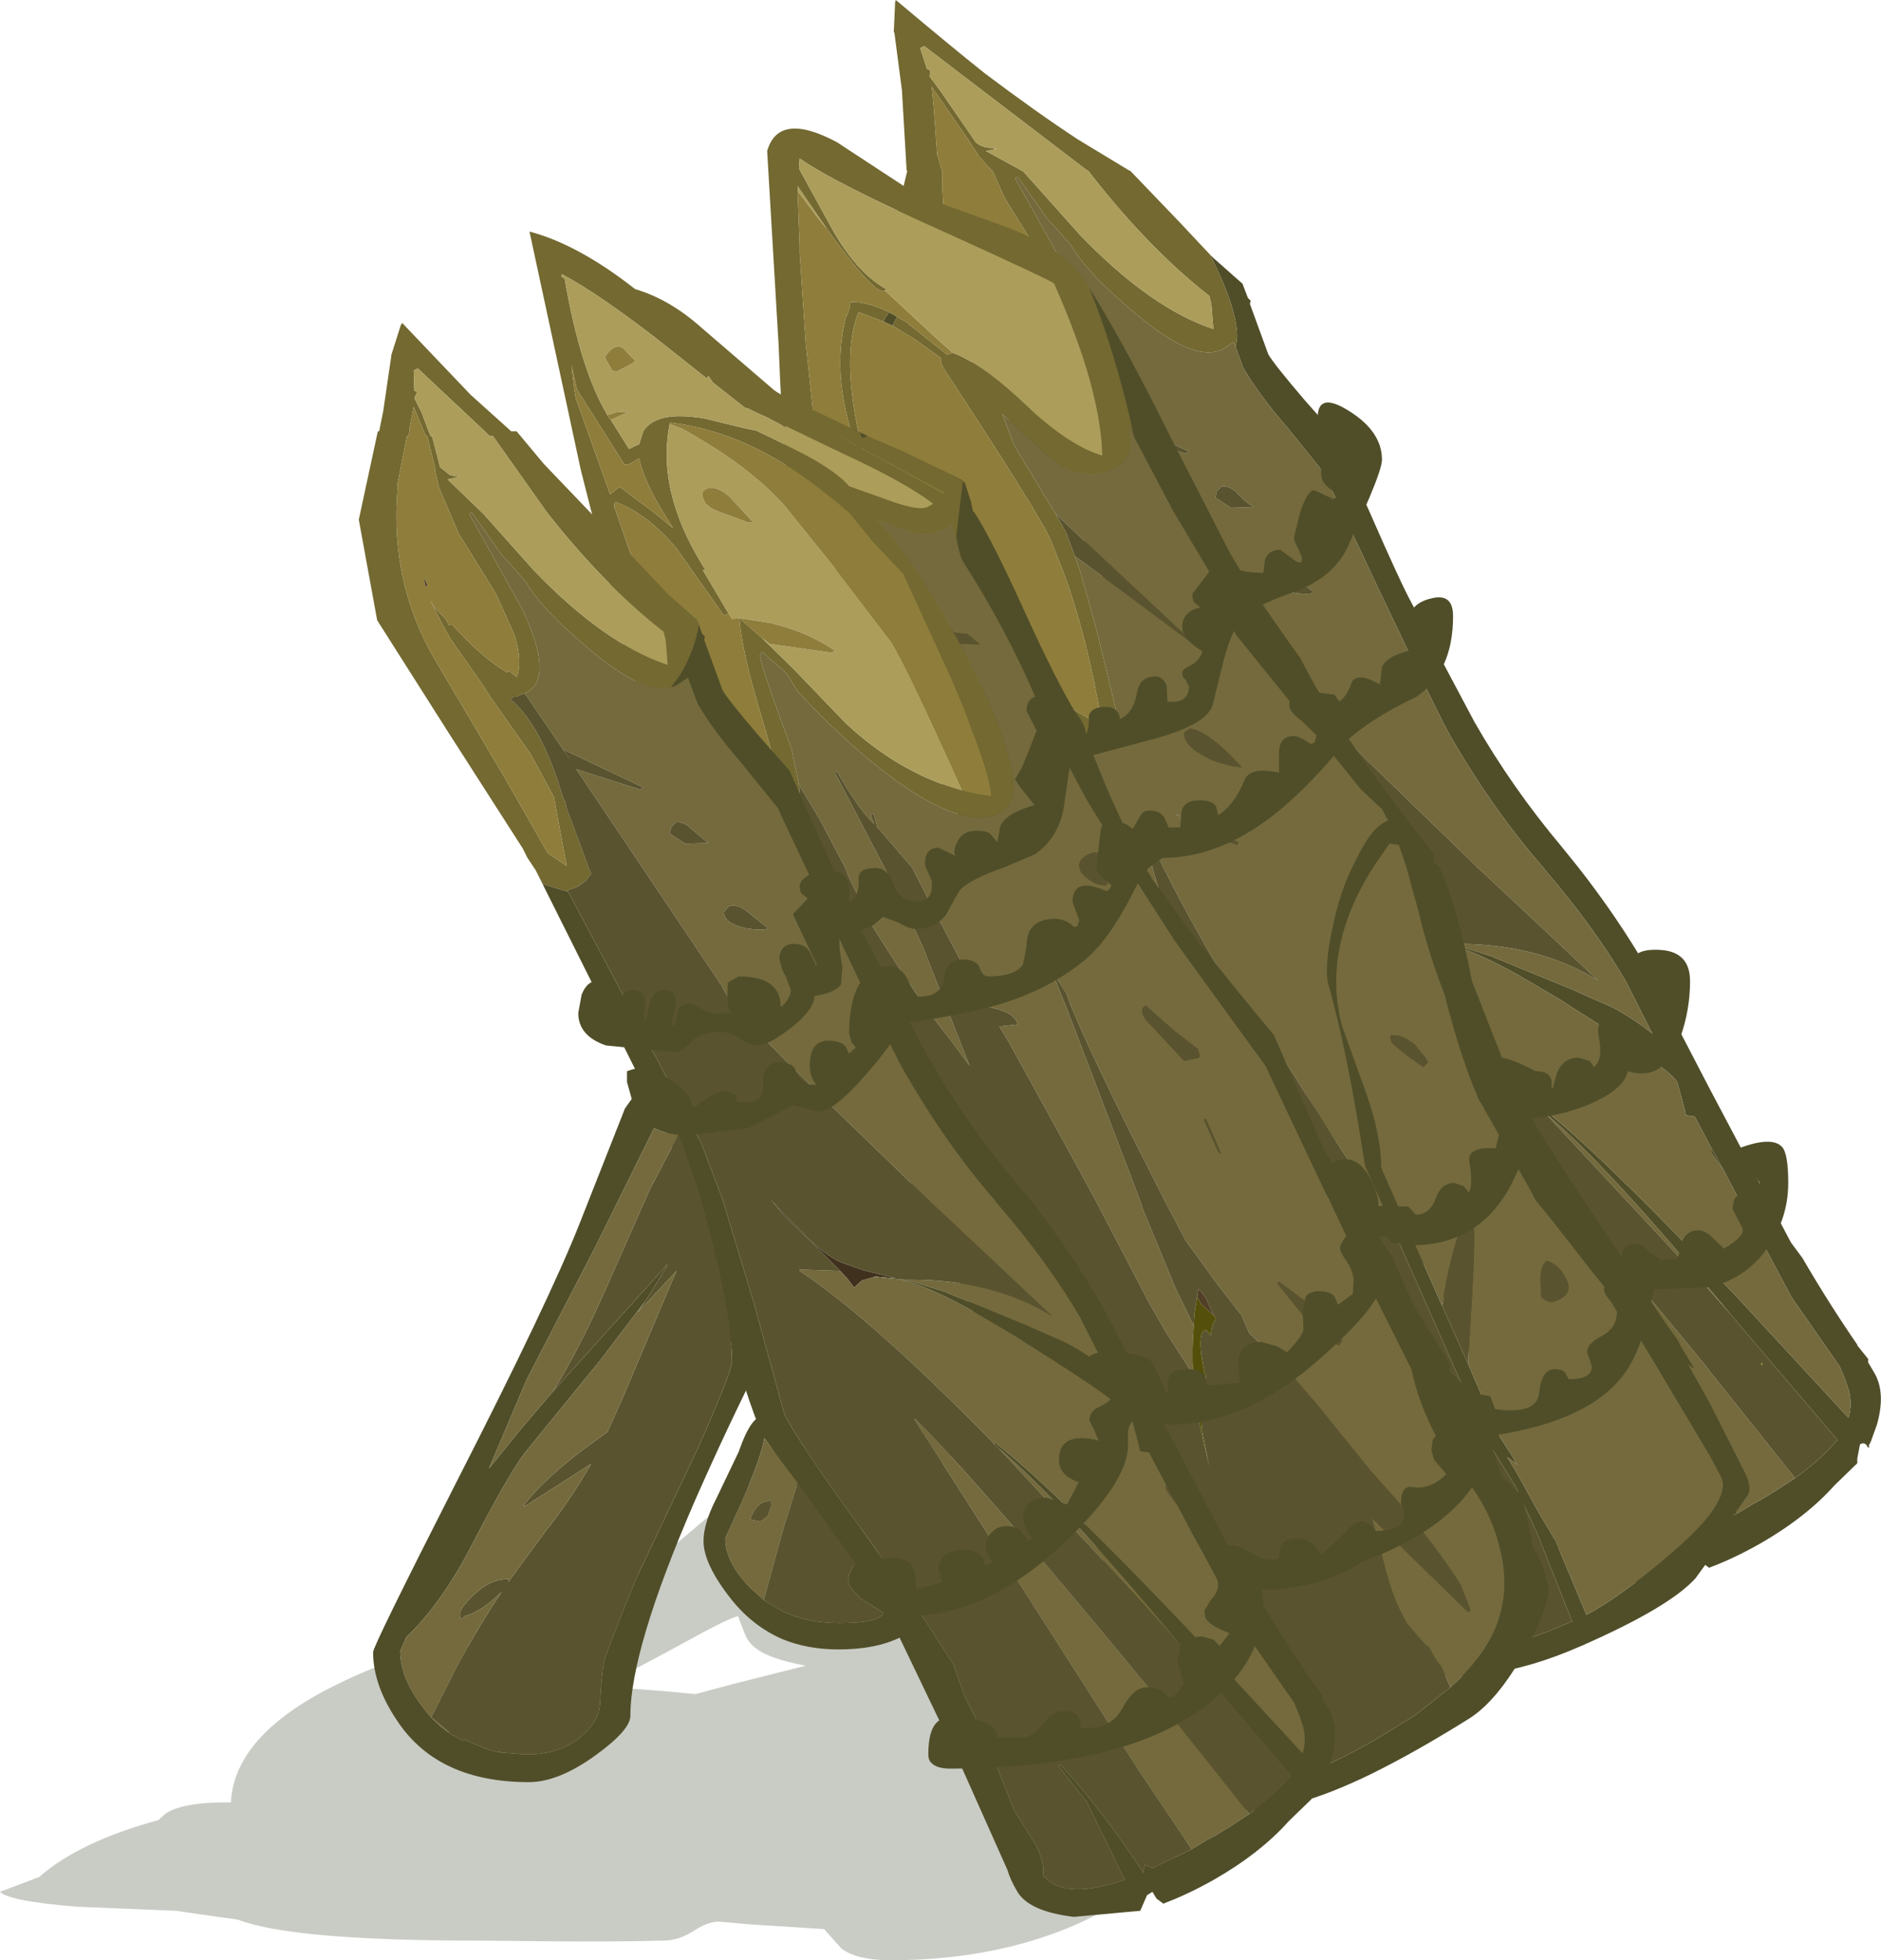 <?xml version="1.0" encoding="UTF-8" standalone="no"?>
<svg xmlns:ffdec="https://www.free-decompiler.com/flash" xmlns:xlink="http://www.w3.org/1999/xlink" ffdec:objectType="frame" height="144.75px" width="138.9px" xmlns="http://www.w3.org/2000/svg">
  <g transform="matrix(1.0, 0.0, 0.0, 1.0, -0.25, 155.4)">
    <use ffdec:characterId="1414" height="144.75" transform="matrix(1.0, 0.0, 0.0, 1.0, 0.25, -155.4)" width="138.9" xlink:href="#shape0"/>
  </g>
  <defs>
    <g id="shape0" transform="matrix(1.0, 0.0, 0.0, 1.0, -0.25, 155.4)">
      <path d="M71.6 -49.6 Q70.5 -47.5 67.2 -45.0 L60.7 -40.45 71.55 -41.25 78.95 -41.9 Q85.7 -41.9 90.0 -37.55 95.95 -38.3 99.0 -36.25 101.2 -34.8 101.2 -33.0 101.2 -32.05 100.35 -31.05 99.4 -29.9 98.1 -29.9 96.5 -29.9 95.35 -31.35 L94.05 -31.35 94.9 -28.25 Q94.9 -26.7 93.35 -25.35 91.55 -23.8 88.3 -23.4 89.65 -18.95 82.75 -14.85 75.7 -10.65 66.0 -10.65 63.55 -10.65 62.4 -11.5 L61.1 -12.95 55.6 -13.3 53.35 -13.5 Q52.5 -13.5 51.45 -12.8 50.35 -12.1 49.25 -12.1 45.5 -12.0 40.55 -12.05 L35.4 -12.1 Q21.85 -12.1 17.8 -13.65 L14.6 -14.1 13.25 -14.3 5.95 -14.6 Q0.95 -15.0 0.25 -15.7 L3.15 -16.8 Q6.1 -19.4 11.95 -21.0 L12.5 -21.5 Q13.85 -22.35 17.3 -22.3 17.55 -27.2 24.8 -30.85 30.75 -33.85 35.2 -33.85 39.65 -33.85 44.15 -36.7 46.2 -38.0 51.9 -42.85 56.75 -47.0 60.25 -48.65 65.35 -51.05 71.05 -50.45 L71.6 -49.6 M45.7 -31.45 L44.3 -30.9 49.55 -30.5 51.6 -30.3 54.4 -31.05 59.75 -32.4 Q57.85 -32.75 56.8 -33.25 55.6 -33.8 55.25 -34.75 L54.75 -36.05 Q54.1 -35.95 50.4 -33.9 46.35 -31.7 45.7 -31.45" fill="#434d35" fill-opacity="0.286" fill-rule="evenodd" stroke="none"/>
      <path d="M89.6 -136.6 L89.85 -136.35 92.0 -134.45 92.4 -133.4 92.6 -133.2 92.55 -132.95 93.9 -129.25 Q94.25 -128.6 96.55 -125.9 L98.85 -123.3 101.45 -117.45 Q103.7 -112.3 104.5 -110.85 L106.6 -106.85 109.15 -102.05 Q111.9 -97.25 115.55 -92.9 L116.8 -91.35 Q119.7 -87.65 121.9 -83.85 L126.5 -75.0 132.5 -63.65 133.35 -62.5 Q135.3 -59.15 137.4 -56.1 L137.4 -56.05 138.2 -55.05 138.2 -54.8 138.7 -53.95 Q139.5 -52.5 138.85 -50.2 L138.4 -48.95 138.25 -48.65 138.3 -48.5 138.15 -48.55 Q138.0 -48.95 137.6 -48.75 L137.4 -47.7 137.4 -47.35 135.7 -45.7 Q133.6 -43.35 130.2 -41.4 128.25 -40.3 126.5 -39.65 L126.5 -39.6 125.95 -40.0 125.65 -40.5 125.25 -40.25 124.75 -39.1 Q122.15 -38.35 119.85 -38.65 116.5 -39.05 115.65 -40.55 115.15 -41.4 114.95 -42.1 L111.45 -49.95 106.7 -59.85 106.4 -60.65 102.85 -65.6 Q98.45 -71.6 96.8 -74.45 96.0 -75.85 93.25 -85.4 L91.5 -91.35 89.65 -96.85 84.45 -107.25 80.1 -115.95 79.5 -116.85 79.15 -117.55 73.7 -126.05 72.3 -128.25 74.4 -128.55 77.8 -122.8 81.0 -117.2 82.4 -116.25 81.45 -121.35 79.75 -124.5 76.75 -128.75 76.25 -129.55 76.1 -129.8 76.85 -131.35 78.0 -130.55 78.15 -130.65 78.7 -130.2 Q79.15 -131.3 78.55 -133.3 L77.15 -136.4 77.2 -136.35 78.55 -136.25 79.15 -135.1 79.2 -135.0 Q81.4 -130.25 79.5 -129.1 L79.25 -129.0 78.9 -128.85 78.65 -128.75 78.6 -128.75 78.5 -128.75 78.2 -128.6 Q80.3 -126.85 81.75 -122.5 L82.15 -121.25 82.3 -120.95 82.4 -120.5 83.95 -116.3 84.05 -116.0 84.1 -115.95 84.2 -115.7 83.85 -115.2 83.25 -114.75 82.45 -114.45 82.8 -113.8 87.55 -104.85 92.35 -95.75 94.0 -91.35 96.2 -84.05 98.55 -75.6 Q100.3 -72.5 104.7 -66.55 L108.15 -61.65 110.95 -57.3 111.8 -54.9 113.2 -52.15 115.45 -46.5 117.05 -43.95 Q117.75 -42.5 117.55 -41.7 L117.75 -41.55 Q118.3 -41.0 118.95 -40.85 120.6 -40.35 123.6 -41.4 L120.8 -47.15 118.7 -49.8 118.85 -49.9 Q121.85 -46.65 124.85 -42.1 L124.95 -41.9 125.1 -42.5 125.65 -42.25 126.5 -42.65 128.55 -43.65 129.8 -44.4 130.2 -44.6 131.35 -45.3 132.8 -46.25 Q134.85 -47.75 135.85 -49.0 L135.95 -49.05 128.8 -57.45 128.05 -58.35 126.5 -60.2 Q118.6 -69.65 114.3 -73.25 L113.9 -73.6 113.95 -73.6 114.05 -73.65 Q117.9 -70.65 126.5 -61.7 L128.3 -59.85 136.75 -50.7 Q137.05 -51.75 136.75 -52.8 L136.5 -53.55 136.1 -54.5 132.55 -59.6 129.35 -65.6 128.6 -66.95 127.55 -68.95 126.65 -70.6 126.5 -70.85 126.35 -71.15 125.4 -72.95 125.0 -73.0 124.75 -73.05 124.45 -74.25 124.1 -75.5 Q123.5 -76.55 116.35 -81.0 L115.6 -81.5 112.45 -83.35 Q109.25 -85.15 107.15 -85.7 L106.95 -85.75 107.3 -85.7 107.25 -85.7 107.95 -85.55 110.35 -84.8 110.7 -84.65 116.3 -82.35 119.35 -81.0 Q121.0 -80.1 122.3 -79.05 L122.15 -79.3 120.3 -82.95 Q118.0 -86.9 114.35 -91.15 L114.2 -91.35 Q110.5 -95.6 107.35 -101.05 106.15 -103.15 98.0 -120.5 L95.3 -123.85 Q93.25 -126.2 92.05 -128.25 L91.45 -129.9 91.5 -129.7 91.6 -130.55 Q91.6 -132.65 89.6 -136.6" fill="#504e29" fill-rule="evenodd" stroke="none"/>
      <path d="M72.3 -128.25 Q67.9 -135.1 66.75 -137.1 66.5 -137.5 66.5 -139.7 L67.25 -142.8 67.2 -142.8 66.85 -148.75 66.3 -152.95 66.25 -153.05 66.35 -155.25 66.4 -155.4 Q70.5 -151.95 72.95 -150.0 76.8 -147.1 79.85 -145.1 L83.65 -142.8 83.7 -142.8 87.3 -139.05 89.6 -136.6 Q91.6 -132.65 91.6 -130.55 L91.5 -129.7 91.45 -129.9 91.35 -130.15 90.6 -129.65 Q88.55 -128.5 84.15 -132.2 80.55 -135.2 79.4 -137.2 L78.5 -138.25 77.55 -139.3 75.4 -142.35 75.2 -142.25 79.15 -135.15 79.15 -135.1 78.55 -136.25 77.2 -136.35 77.15 -136.4 74.55 -140.6 74.4 -140.85 73.55 -142.8 73.5 -142.8 72.55 -143.85 71.9 -144.85 71.95 -144.8 69.15 -148.85 69.05 -149.0 69.2 -147.5 69.45 -144.0 69.55 -143.7 69.8 -142.8 69.85 -142.8 Q69.65 -136.75 72.6 -131.6 L74.4 -128.55 72.3 -128.25 M89.85 -131.1 L89.7 -132.95 89.55 -133.55 Q85.2 -136.95 80.95 -142.35 L80.6 -142.8 80.55 -142.8 68.5 -152.0 68.2 -151.85 68.7 -150.3 Q68.75 -150.3 68.95 -150.2 L68.9 -149.75 69.75 -148.6 72.3 -144.9 Q72.7 -144.55 73.2 -144.5 L73.85 -144.4 73.05 -144.25 75.7 -142.8 75.75 -142.8 76.25 -142.25 80.0 -138.05 Q85.2 -132.65 89.85 -131.1 M76.1 -129.8 L73.8 -133.05 73.7 -133.25 73.35 -133.85 72.3 -135.9 72.7 -135.25 73.4 -134.55 73.7 -134.05 73.9 -134.1 75.2 -132.75 75.45 -132.5 76.85 -131.35 76.1 -129.8" fill="#736931" fill-rule="evenodd" stroke="none"/>
      <path d="M79.15 -135.1 L79.15 -135.15 75.2 -142.25 75.4 -142.35 77.55 -139.3 78.5 -138.25 79.4 -137.2 Q80.55 -135.2 84.15 -132.2 88.55 -128.5 90.6 -129.65 L91.35 -130.15 91.45 -129.9 92.05 -128.25 Q93.25 -126.2 95.3 -123.85 L98.0 -120.5 Q106.15 -103.15 107.35 -101.05 110.5 -95.6 114.2 -91.35 L114.35 -91.15 Q118.0 -86.9 120.3 -82.95 L122.15 -79.3 122.3 -79.05 Q121.0 -80.1 119.35 -81.0 L116.3 -82.35 110.7 -84.65 110.35 -84.8 107.95 -85.55 107.25 -85.7 107.3 -85.7 107.85 -85.7 Q113.9 -85.7 118.25 -83.0 L114.85 -86.2 109.35 -91.35 101.25 -99.2 95.8 -104.7 94.7 -105.8 93.85 -107.4 83.1 -123.4 87.8 -121.9 88.05 -122.05 82.15 -124.85 82.75 -123.95 79.4 -128.85 79.25 -129.0 79.5 -129.1 Q81.4 -130.25 79.2 -135.0 L79.15 -135.1 M128.55 -43.65 L126.5 -46.65 124.75 -49.3 108.1 -75.35 108.1 -75.45 Q113.2 -70.4 126.2 -54.55 L126.5 -54.15 132.8 -46.25 131.35 -45.3 130.2 -44.6 129.8 -44.4 128.55 -43.65 M128.05 -58.35 L126.5 -60.1 125.05 -61.7 114.3 -73.25 Q118.6 -69.65 126.5 -60.2 L128.05 -58.35 M113.95 -73.6 Q104.85 -82.9 99.6 -86.35 L99.6 -86.45 102.6 -86.35 103.15 -85.75 103.6 -85.15 103.65 -85.1 103.65 -85.15 Q103.75 -85.4 104.2 -85.65 L105.1 -85.9 105.15 -85.9 107.15 -85.7 Q109.25 -85.15 112.45 -83.35 L115.6 -81.5 116.35 -81.0 Q123.5 -76.55 124.1 -75.5 L124.45 -74.25 124.75 -73.05 125.0 -73.0 125.4 -72.95 126.35 -71.15 126.5 -70.85 126.65 -70.6 126.65 -70.2 127.55 -68.95 128.6 -66.95 129.35 -65.6 132.55 -59.6 136.1 -54.5 136.5 -53.55 136.75 -52.8 Q137.05 -51.75 136.75 -50.7 L128.3 -59.85 126.5 -61.7 Q117.9 -70.65 114.05 -73.65 L113.95 -73.6 M92.85 -117.95 Q92.45 -118.1 91.65 -118.95 91.0 -119.6 90.4 -119.45 L90.1 -119.1 90.0 -118.65 91.15 -117.9 92.85 -117.95 M97.3 -111.65 L95.95 -112.7 Q95.0 -113.55 94.35 -113.25 L94.05 -112.9 Q93.9 -112.8 94.15 -112.4 94.4 -111.95 95.65 -111.65 96.9 -111.45 97.3 -111.65" fill="#746a3d" fill-rule="evenodd" stroke="none"/>
      <path d="M79.25 -129.0 L79.4 -128.85 82.75 -123.95 82.15 -124.85 88.05 -122.05 87.8 -121.9 83.1 -123.4 93.85 -107.4 94.7 -105.8 95.8 -104.7 101.25 -99.2 109.35 -91.35 114.85 -86.2 118.25 -83.0 Q113.9 -85.7 107.85 -85.7 L107.3 -85.7 106.95 -85.75 107.15 -85.7 105.15 -85.9 105.15 -85.95 106.75 -85.8 104.3 -86.4 102.75 -86.95 Q101.45 -87.45 99.7 -89.3 L97.75 -91.35 97.35 -91.75 97.65 -91.35 Q98.45 -90.35 100.4 -88.55 L102.6 -86.35 99.6 -86.45 99.6 -86.35 Q104.85 -82.9 113.95 -73.6 L113.9 -73.6 114.3 -73.25 125.05 -61.7 126.5 -60.1 128.05 -58.35 128.8 -57.45 135.95 -49.05 135.85 -49.0 Q134.85 -47.75 132.8 -46.25 L126.5 -54.15 126.2 -54.55 Q113.2 -70.4 108.1 -75.45 L108.1 -75.35 124.75 -49.3 126.5 -46.65 128.55 -43.65 126.5 -42.65 125.65 -42.25 125.1 -42.5 124.95 -41.9 124.85 -42.1 Q121.85 -46.65 118.85 -49.9 L118.7 -49.8 120.8 -47.15 123.6 -41.4 Q120.6 -40.35 118.95 -40.85 118.3 -41.0 117.75 -41.55 L117.55 -41.7 Q117.75 -42.5 117.05 -43.95 L115.45 -46.5 113.2 -52.15 111.8 -54.9 110.95 -57.3 108.15 -61.65 104.7 -66.55 Q100.3 -72.5 98.55 -75.6 L96.2 -84.05 94.0 -91.35 92.35 -95.75 87.55 -104.85 82.8 -113.8 82.45 -114.45 83.25 -114.75 83.85 -115.2 84.2 -115.7 84.1 -115.95 84.05 -116.0 83.95 -116.3 82.4 -120.5 82.3 -120.95 82.15 -121.25 81.75 -122.5 Q80.3 -126.85 78.2 -128.6 L78.5 -128.75 78.6 -128.75 78.65 -128.75 78.9 -128.85 79.25 -129.0 M97.3 -111.65 Q96.9 -111.45 95.65 -111.65 94.4 -111.95 94.15 -112.4 93.9 -112.8 94.05 -112.9 L94.35 -113.25 Q95.0 -113.55 95.95 -112.7 L97.3 -111.65 M92.85 -117.95 L91.15 -117.9 90.0 -118.65 90.1 -119.1 90.4 -119.45 Q91.0 -119.6 91.65 -118.95 92.45 -118.1 92.85 -117.95 M127.55 -68.95 L126.65 -70.2 126.65 -70.6 127.55 -68.95" fill="#5a532f" fill-rule="evenodd" stroke="none"/>
      <path d="M89.85 -131.1 Q85.2 -132.65 80.0 -138.05 L76.25 -142.25 75.75 -142.8 75.7 -142.8 73.05 -144.25 73.85 -144.4 73.2 -144.5 Q72.7 -144.55 72.3 -144.9 L69.75 -148.6 68.9 -149.75 68.95 -150.2 Q68.75 -150.3 68.7 -150.3 L68.2 -151.85 68.5 -152.0 80.55 -142.8 80.6 -142.8 80.95 -142.35 Q85.2 -136.95 89.55 -133.55 L89.7 -132.95 89.85 -131.1" fill="#ac9d5b" fill-rule="evenodd" stroke="none"/>
      <path d="M74.4 -128.55 L72.6 -131.6 Q69.65 -136.75 69.85 -142.8 L69.8 -142.8 69.55 -143.7 69.45 -144.0 69.2 -147.5 69.05 -149.0 69.15 -148.85 71.95 -144.8 71.9 -144.85 72.55 -143.85 73.5 -142.8 73.55 -142.8 74.4 -140.85 74.55 -140.6 77.15 -136.4 78.55 -133.3 Q79.15 -131.3 78.7 -130.2 L78.15 -130.65 78.0 -130.55 76.85 -131.35 75.45 -132.5 75.2 -132.75 73.9 -134.1 73.7 -134.05 73.4 -134.55 72.7 -135.25 72.3 -135.9 73.35 -133.85 73.7 -133.25 73.8 -133.05 76.1 -129.8 76.25 -129.55 76.75 -128.75 79.75 -124.5 81.45 -121.35 82.4 -116.25 81.0 -117.2 77.8 -122.8 74.4 -128.55 M72.0 -136.85 L72.1 -137.0 71.8 -137.6 72.0 -136.85" fill="#8f7d3b" fill-rule="evenodd" stroke="none"/>
      <path d="M102.6 -86.35 L100.4 -88.55 Q98.45 -90.35 97.65 -91.35 L97.35 -91.75 97.75 -91.35 99.7 -89.3 Q101.45 -87.45 102.75 -86.95 L104.3 -86.4 106.75 -85.8 105.15 -85.95 105.15 -85.9 105.1 -85.9 104.2 -85.65 Q103.75 -85.4 103.65 -85.15 L103.65 -85.1 103.6 -85.15 103.15 -85.75 102.6 -86.35 M72.0 -136.85 L71.8 -137.6 72.1 -137.0 72.0 -136.85" fill="#40311e" fill-rule="evenodd" stroke="none"/>
      <path d="M84.0 -123.1 L83.6 -124.85 Q82.5 -129.4 81.05 -133.2 L80.65 -134.2 Q82.95 -130.55 85.9 -124.7 L86.8 -122.9 90.95 -114.8 Q92.15 -112.55 96.3 -106.75 98.85 -101.6 106.1 -92.35 L106.15 -92.3 106.1 -91.8 106.55 -91.35 106.7 -91.0 Q107.85 -88.45 108.95 -82.95 L109.0 -82.8 111.85 -75.55 Q113.0 -72.9 120.6 -61.7 L122.4 -58.95 123.45 -57.4 124.1 -56.5 124.2 -56.35 124.3 -56.1 125.3 -54.45 125.3 -54.35 124.9 -54.65 126.5 -51.8 129.15 -46.55 Q129.6 -45.55 129.35 -45.05 L127.2 -42.0 126.5 -40.3 125.45 -38.85 Q123.5 -36.7 117.0 -33.85 109.6 -30.6 104.0 -32.15 L101.5 -33.1 Q99.7 -34.1 99.15 -35.35 98.2 -37.5 96.05 -48.2 L95.0 -53.65 93.4 -58.15 Q92.15 -60.9 88.45 -66.85 L83.4 -74.7 82.15 -77.05 Q80.35 -80.35 75.15 -88.35 L72.85 -91.35 72.2 -92.15 70.8 -95.85 69.0 -98.95 65.8 -106.8 63.55 -110.55 Q64.65 -110.55 66.05 -109.9 L72.0 -97.4 71.8 -101.35 Q71.45 -104.9 71.1 -105.75 L70.65 -106.8 72.55 -105.15 72.75 -104.3 73.1 -103.1 Q74.1 -100.95 73.85 -99.65 73.7 -97.65 74.3 -94.85 L74.2 -94.8 73.95 -94.6 Q75.35 -93.5 76.55 -91.5 L76.65 -91.35 78.6 -87.5 Q79.8 -85.15 80.7 -84.05 L85.3 -77.15 89.75 -69.75 91.2 -66.85 95.3 -58.8 97.65 -53.15 98.05 -51.85 Q98.0 -50.45 98.3 -48.35 L99.25 -43.9 100.85 -36.5 101.5 -35.45 Q102.6 -34.3 104.9 -33.7 108.9 -32.8 114.5 -34.9 L116.3 -35.65 116.35 -35.65 113.75 -42.2 112.15 -45.65 110.3 -48.65 110.2 -48.65 110.0 -49.4 109.55 -49.85 109.55 -50.1 102.9 -65.15 101.05 -69.3 Q99.75 -77.8 98.3 -82.85 98.05 -84.15 98.65 -86.9 99.15 -89.4 100.1 -91.35 L100.35 -91.85 Q101.6 -94.45 102.75 -94.8 L102.3 -95.65 100.75 -97.1 91.5 -108.55 Q90.85 -109.95 90.35 -111.75 L90.4 -111.75 86.8 -117.8 84.0 -123.1 M65.9 -132.35 L67.2 -131.6 66.5 -132.0 66.15 -131.35 65.5 -131.65 65.6 -131.9 65.9 -132.35 M108.65 -54.7 L110.6 -50.2 110.6 -50.85 111.0 -49.3 111.9 -47.9 112.3 -47.2 112.15 -47.35 111.55 -47.8 112.25 -46.65 113.85 -43.75 115.1 -41.65 117.4 -36.15 Q119.9 -37.5 123.25 -40.35 125.45 -42.2 126.5 -43.55 127.8 -45.3 127.35 -46.3 L126.5 -47.9 122.45 -54.7 121.0 -57.1 119.6 -59.3 117.8 -61.5 114.8 -65.35 113.65 -66.75 113.2 -67.6 109.45 -74.2 Q108.15 -77.15 106.9 -82.0 105.7 -85.05 105.0 -88.1 L104.1 -91.35 103.55 -93.0 102.85 -93.1 101.65 -91.35 Q97.85 -85.35 99.35 -79.65 L101.2 -74.5 Q102.25 -71.45 102.25 -69.15 L106.75 -58.95 108.65 -54.7" fill="#504e29" fill-rule="evenodd" stroke="none"/>
      <path d="M80.65 -134.2 L81.05 -133.2 Q82.5 -129.4 83.6 -124.85 L84.0 -123.1 83.4 -124.4 83.6 -123.6 Q84.15 -121.5 82.4 -120.75 79.95 -119.65 77.45 -121.9 L74.25 -124.85 75.15 -122.5 77.05 -119.35 78.2 -117.45 78.9 -116.2 79.0 -116.0 79.6 -114.4 79.6 -114.35 80.05 -113.1 81.3 -108.6 83.2 -100.7 Q79.25 -100.75 76.35 -102.55 L76.3 -102.5 76.3 -102.55 75.55 -103.0 72.55 -105.3 72.45 -105.35 72.55 -105.15 70.65 -106.8 70.5 -107.3 70.45 -107.35 69.75 -108.5 68.4 -111.3 67.6 -113.1 65.15 -117.8 Q63.3 -120.4 60.6 -122.25 L60.9 -120.35 64.5 -113.1 65.85 -110.35 66.05 -109.9 Q64.65 -110.55 63.55 -110.55 L62.1 -113.1 Q59.85 -117.1 58.45 -120.25 58.1 -121.05 57.75 -129.85 L56.9 -144.25 Q57.75 -147.2 62.05 -144.9 L68.0 -141.0 74.65 -138.6 Q78.75 -137.0 80.25 -134.85 L80.65 -134.2 M65.9 -132.35 L65.6 -131.9 65.5 -131.65 63.65 -132.35 Q62.65 -129.9 63.25 -125.65 63.75 -122.15 64.95 -119.4 L66.75 -116.4 68.55 -113.5 68.7 -113.1 69.05 -111.8 69.7 -110.0 70.2 -109.2 Q72.0 -108.3 75.0 -106.05 78.2 -103.65 81.65 -101.8 80.55 -108.35 78.8 -113.1 L77.85 -115.5 Q77.05 -117.35 69.9 -128.25 69.65 -128.8 69.75 -128.85 L69.75 -128.95 67.8 -130.35 66.15 -131.35 66.5 -132.0 67.2 -131.6 67.4 -131.4 67.5 -131.35 70.2 -129.2 70.6 -129.35 Q72.8 -128.55 76.1 -125.4 79.2 -122.5 81.65 -121.75 81.55 -126.65 78.1 -134.45 78.05 -134.6 70.25 -138.15 61.85 -141.9 59.3 -143.7 L59.25 -142.95 61.8 -138.3 Q63.6 -135.2 65.7 -134.05 L65.6 -133.95 65.4 -133.9 Q65.15 -133.95 64.8 -134.25 63.6 -135.3 61.35 -138.45 L59.15 -141.65 59.15 -141.3 59.15 -141.1 59.3 -137.3 59.3 -136.75 59.75 -130.05 60.45 -123.45 62.25 -121.9 64.3 -120.0 Q62.85 -123.85 62.5 -126.15 62.0 -129.25 62.75 -132.1 L62.8 -132.1 63.0 -132.7 63.05 -133.05 63.1 -133.1 Q64.4 -133.1 65.9 -132.35" fill="#736931" fill-rule="evenodd" stroke="none"/>
      <path d="M84.0 -123.1 L86.8 -117.8 90.4 -111.75 90.35 -111.75 Q90.85 -109.95 91.5 -108.55 L100.75 -97.1 102.3 -95.65 102.75 -94.8 Q101.6 -94.45 100.35 -91.85 L100.1 -91.35 Q99.15 -89.4 98.65 -86.9 98.05 -84.15 98.3 -82.85 99.75 -77.8 101.05 -69.3 L102.9 -65.15 99.3 -70.5 93.7 -79.3 93.45 -79.45 93.45 -78.6 Q88.9 -85.85 86.15 -91.35 L84.8 -94.2 Q84.9 -92.95 85.35 -91.35 86.0 -88.9 87.4 -85.5 L90.55 -78.6 95.95 -66.85 96.3 -66.1 95.85 -66.85 Q87.65 -80.35 83.8 -89.05 L82.65 -91.35 80.85 -94.05 Q79.1 -96.45 77.45 -100.1 L76.3 -102.5 76.35 -102.55 Q79.25 -100.75 83.2 -100.7 L81.3 -108.6 80.05 -113.1 79.6 -114.35 81.3 -113.1 87.95 -108.15 88.1 -108.2 82.85 -113.1 78.2 -117.45 77.05 -119.35 75.15 -122.5 74.25 -124.85 77.45 -121.9 Q79.95 -119.65 82.4 -120.75 84.15 -121.5 83.6 -123.6 L83.4 -124.4 84.0 -123.1 M87.75 -101.35 Q87.6 -101.2 87.8 -100.75 88.15 -100.0 89.8 -99.25 91.2 -98.75 91.95 -98.75 89.5 -101.45 88.1 -101.6 L87.75 -101.35 M106.75 -58.95 L102.25 -69.15 Q102.25 -71.45 101.2 -74.5 L99.35 -79.65 Q97.85 -85.35 101.65 -91.35 L102.85 -93.1 103.55 -93.0 104.1 -91.35 105.0 -88.1 Q105.7 -85.05 106.9 -82.0 108.15 -77.15 109.45 -74.2 L113.2 -67.6 113.65 -66.75 114.8 -65.35 117.8 -61.5 119.6 -59.3 121.0 -57.1 122.45 -54.7 126.5 -47.9 127.35 -46.3 Q127.8 -45.3 126.5 -43.55 125.45 -42.2 123.25 -40.35 119.9 -37.5 117.4 -36.15 L115.1 -41.65 113.85 -43.75 112.25 -46.65 111.55 -47.8 112.15 -47.35 112.3 -47.2 111.9 -47.9 111.0 -49.3 110.6 -50.85 110.6 -50.2 108.65 -54.7 108.9 -58.85 Q109.3 -64.95 108.95 -65.75 L108.85 -66.05 108.6 -65.9 Q107.3 -63.0 106.75 -58.95 M104.7 -78.3 Q103.75 -79.0 103.15 -78.95 102.75 -79.05 103.05 -78.35 L104.15 -77.45 105.35 -76.6 105.7 -76.95 105.55 -77.25 104.7 -78.3 M91.7 -93.2 L89.1 -94.4 87.05 -95.3 Q88.9 -94.0 91.6 -93.0 L91.7 -93.2 M114.05 -59.65 Q114.6 -59.05 115.2 -59.35 116.5 -59.9 115.9 -60.95 115.4 -62.05 114.45 -62.3 114.0 -61.9 114.0 -60.9 L114.05 -59.65" fill="#746a3d" fill-rule="evenodd" stroke="none"/>
      <path d="M102.9 -65.15 L109.55 -50.1 109.55 -49.85 110.0 -49.4 110.2 -48.65 110.3 -48.65 112.15 -45.65 113.75 -42.2 116.35 -35.65 116.3 -35.65 114.5 -34.9 Q108.9 -32.8 104.9 -33.7 102.6 -34.3 101.5 -35.45 L100.85 -36.5 99.25 -43.9 98.3 -48.35 Q98.0 -50.45 98.05 -51.85 L97.65 -53.15 95.3 -58.8 91.2 -66.85 89.75 -69.75 85.3 -77.15 80.7 -84.05 Q79.8 -85.15 78.6 -87.5 L76.65 -91.35 76.55 -91.5 Q75.35 -93.5 73.95 -94.6 L74.2 -94.8 74.3 -94.85 Q73.7 -97.65 73.85 -99.65 74.1 -100.95 73.1 -103.1 L72.75 -104.3 72.55 -105.15 72.45 -105.35 72.55 -105.3 75.55 -103.0 76.3 -102.55 76.3 -102.5 77.45 -100.1 Q79.1 -96.45 80.85 -94.05 L82.65 -91.35 83.8 -89.05 Q87.65 -80.35 95.85 -66.85 L96.3 -66.1 95.95 -66.85 90.55 -78.6 87.4 -85.5 Q86.0 -88.9 85.35 -91.35 84.9 -92.95 84.8 -94.2 L86.15 -91.35 Q88.9 -85.85 93.45 -78.6 L93.45 -79.45 93.7 -79.3 99.3 -70.5 102.9 -65.15 M78.2 -117.45 L82.85 -113.1 88.1 -108.2 87.95 -108.15 81.3 -113.1 79.6 -114.35 79.6 -114.4 79.0 -116.0 78.9 -116.2 78.2 -117.45 M87.75 -101.35 L88.1 -101.6 Q89.5 -101.45 91.95 -98.75 91.2 -98.75 89.8 -99.25 88.15 -100.0 87.8 -100.75 87.6 -101.2 87.75 -101.35 M108.65 -54.7 L106.75 -58.95 Q107.3 -63.0 108.6 -65.9 L108.85 -66.05 108.95 -65.75 Q109.3 -64.95 108.9 -58.85 L108.65 -54.7 M114.05 -59.65 L114.0 -60.9 Q114.0 -61.9 114.45 -62.3 115.4 -62.05 115.9 -60.95 116.5 -59.9 115.2 -59.35 114.6 -59.05 114.05 -59.65 M91.7 -93.2 L91.6 -93.0 Q88.9 -94.0 87.05 -95.3 L89.1 -94.4 91.7 -93.2 M104.7 -78.3 L105.55 -77.25 105.7 -76.95 105.35 -76.6 104.15 -77.45 103.05 -78.35 Q102.75 -79.05 103.15 -78.95 103.75 -79.0 104.7 -78.3" fill="#5a532f" fill-rule="evenodd" stroke="none"/>
      <path d="M70.65 -106.8 L71.1 -105.75 Q71.45 -104.9 71.8 -101.35 L72.0 -97.4 66.05 -109.9 65.85 -110.35 64.5 -113.1 60.9 -120.35 60.6 -122.25 Q63.3 -120.4 65.15 -117.8 L67.6 -113.1 68.4 -111.3 69.75 -108.5 70.45 -107.35 70.5 -107.3 70.65 -106.8 M67.2 -131.6 L65.9 -132.35 Q64.4 -133.1 63.1 -133.1 L63.05 -133.05 63.0 -132.7 62.8 -132.1 62.75 -132.1 Q62.0 -129.25 62.5 -126.15 62.85 -123.85 64.3 -120.0 L62.25 -121.9 60.45 -123.45 59.75 -130.05 59.3 -136.75 59.3 -137.3 59.15 -141.1 59.15 -141.3 60.65 -139.3 61.35 -138.45 Q63.6 -135.3 64.8 -134.25 65.15 -133.95 65.4 -133.9 L65.6 -133.95 69.2 -130.6 70.6 -129.35 70.2 -129.2 67.5 -131.35 67.4 -131.4 67.2 -131.6 M65.5 -131.65 L66.15 -131.35 67.8 -130.35 69.75 -128.95 69.75 -128.85 Q69.65 -128.8 69.9 -128.25 77.05 -117.35 77.85 -115.5 L78.8 -113.1 Q80.55 -108.35 81.65 -101.8 78.2 -103.65 75.0 -106.05 72.0 -108.3 70.2 -109.2 L69.7 -110.0 69.05 -111.8 68.7 -113.1 68.55 -113.5 66.75 -116.4 64.95 -119.4 Q63.75 -122.15 63.25 -125.65 62.65 -129.9 63.65 -132.35 L65.5 -131.65" fill="#8f7d3b" fill-rule="evenodd" stroke="none"/>
      <path d="M70.6 -129.35 L69.2 -130.6 65.6 -133.95 65.7 -134.05 Q63.6 -135.2 61.8 -138.3 L59.25 -142.95 59.3 -143.7 Q61.85 -141.9 70.25 -138.15 78.05 -134.6 78.1 -134.45 81.55 -126.65 81.65 -121.75 79.2 -122.5 76.1 -125.4 72.8 -128.55 70.6 -129.35 M61.35 -138.45 L60.65 -139.3 59.15 -141.3 59.15 -141.65 61.35 -138.45" fill="#ac9d5b" fill-rule="evenodd" stroke="none"/>
      <path d="M130.35 -54.55 L130.25 -54.7 130.45 -54.8 130.35 -54.55" fill="#958e46" fill-rule="evenodd" stroke="none"/>
      <path d="M45.35 -124.4 L46.7 -122.25 47.45 -122.6 47.75 -123.55 Q48.7 -125.1 52.25 -124.5 L55.35 -123.75 56.1 -123.6 57.35 -123.0 Q58.05 -122.65 58.85 -122.25 61.9 -120.75 62.95 -119.5 L65.75 -118.5 Q68.2 -117.6 68.8 -118.0 L69.15 -118.2 Q67.15 -119.75 62.5 -121.9 L58.25 -123.95 58.25 -123.85 56.95 -124.55 Q56.25 -124.85 55.45 -125.25 L55.4 -125.25 55.25 -125.3 52.9 -127.15 52.55 -127.65 52.45 -127.45 48.6 -130.5 Q44.3 -133.8 41.75 -135.15 L41.7 -135.0 41.95 -134.8 Q43.1 -128.1 45.1 -124.75 L45.25 -124.5 45.35 -124.4 M71.35 -97.0 L72.4 -96.75 73.45 -96.6 Q73.4 -98.45 70.5 -105.25 L66.95 -113.0 64.65 -115.45 62.85 -117.65 62.8 -117.65 Q59.75 -120.3 57.2 -121.7 53.65 -123.7 49.75 -124.2 L49.7 -124.1 Q49.1 -121.0 50.15 -117.85 50.8 -115.75 52.35 -113.3 L52.15 -113.3 54.05 -110.1 53.7 -109.95 50.25 -114.85 Q48.05 -117.5 45.65 -118.35 L45.6 -118.0 46.5 -115.4 Q50.1 -104.65 52.3 -100.35 L54.15 -96.7 54.6 -96.4 Q56.75 -94.85 57.85 -95.35 57.55 -94.7 57.4 -93.65 L57.4 -93.6 Q56.55 -93.55 55.5 -94.05 L56.4 -92.2 56.7 -91.8 Q56.15 -91.05 55.3 -90.75 L52.0 -94.95 48.4 -99.7 47.0 -105.85 46.85 -106.25 Q45.4 -110.05 45.6 -111.0 L43.15 -120.65 39.35 -138.3 Q42.95 -137.35 47.15 -134.05 49.7 -133.3 52.05 -131.2 L57.4 -126.6 Q57.6 -126.45 57.95 -126.25 L62.75 -123.95 63.75 -123.45 63.9 -123.05 64.3 -123.2 64.75 -123.0 65.25 -122.8 66.75 -122.15 70.95 -120.15 71.35 -119.9 70.85 -115.75 70.5 -116.65 Q68.85 -115.6 67.3 -116.2 L65.0 -117.05 Q67.9 -113.75 70.4 -109.2 L71.6 -107.0 72.7 -104.8 Q75.4 -99.0 75.05 -96.7 L74.65 -95.75 74.3 -95.5 Q71.5 -93.7 65.1 -98.75 61.95 -101.3 59.15 -104.35 L58.35 -105.65 56.55 -107.25 56.35 -107.0 Q56.7 -105.45 58.7 -100.1 L59.25 -97.45 59.3 -96.8 Q58.5 -96.65 58.05 -95.7 57.75 -98.35 56.45 -102.6 55.3 -106.4 54.95 -108.8 L54.85 -109.75 56.5 -108.3 58.85 -106.0 62.7 -102.0 Q66.65 -98.3 71.35 -97.0 M42.45 -128.45 Q42.7 -125.95 42.85 -125.75 L45.3 -118.9 46.0 -119.45 48.55 -117.55 49.95 -116.4 49.55 -117.05 Q47.8 -119.8 47.45 -121.55 L47.2 -121.4 Q46.4 -120.9 46.3 -121.2 L42.85 -126.65 42.45 -128.45 M69.95 -118.95 L70.0 -119.0 61.6 -123.55 Q63.25 -122.6 65.3 -121.5 L69.95 -118.95" fill="#736931" fill-rule="evenodd" stroke="none"/>
      <path d="M45.1 -124.75 Q43.1 -128.1 41.95 -134.8 L41.7 -135.0 41.75 -135.15 Q44.3 -133.8 48.6 -130.5 L52.45 -127.45 52.55 -127.65 52.9 -127.15 55.25 -125.3 55.4 -125.25 55.45 -125.25 Q56.25 -124.85 56.95 -124.55 L58.25 -123.85 58.25 -123.95 62.5 -121.9 Q67.15 -119.75 69.15 -118.2 L68.8 -118.0 Q68.2 -117.6 65.75 -118.5 L62.95 -119.5 Q61.9 -120.75 58.85 -122.25 58.05 -122.65 57.35 -123.0 L56.1 -123.6 55.35 -123.75 52.25 -124.5 Q48.7 -125.1 47.75 -123.55 L47.45 -122.6 46.7 -122.25 45.35 -124.4 46.25 -124.8 46.65 -125.0 45.75 -124.95 45.1 -124.75 M45.45 -128.05 L45.75 -127.95 47.0 -128.6 47.15 -128.75 46.25 -129.7 Q45.6 -130.05 45.0 -129.15 44.8 -129.15 45.2 -128.5 L45.45 -128.05 M71.35 -97.0 Q66.65 -98.3 62.7 -102.0 L58.85 -106.0 56.5 -108.3 57.1 -107.85 61.65 -107.2 61.9 -107.35 Q59.9 -108.75 57.1 -109.4 L54.85 -109.75 54.3 -109.7 54.05 -110.1 52.15 -113.3 52.35 -113.3 Q50.8 -115.75 50.15 -117.85 49.1 -121.0 49.7 -124.1 L50.6 -123.75 Q55.45 -121.1 58.15 -118.1 L62.1 -113.2 66.05 -108.05 Q67.15 -106.35 71.35 -97.0 M52.3 -118.3 Q52.6 -117.85 53.65 -117.5 L55.55 -116.8 55.85 -116.85 54.1 -118.75 Q52.8 -119.8 52.15 -119.1 L52.1 -118.8 52.3 -118.3" fill="#ac9d5b" fill-rule="evenodd" stroke="none"/>
      <path d="M45.35 -124.4 L45.25 -124.5 45.1 -124.75 45.75 -124.95 46.65 -125.0 46.25 -124.8 45.35 -124.4 M45.45 -128.05 L45.2 -128.5 Q44.8 -129.15 45.0 -129.15 45.6 -130.05 46.25 -129.7 L47.15 -128.75 47.0 -128.6 45.75 -127.95 45.45 -128.05 M42.45 -128.45 L42.85 -126.65 46.3 -121.2 Q46.4 -120.9 47.2 -121.4 L47.45 -121.55 Q47.8 -119.8 49.55 -117.05 L49.95 -116.4 48.55 -117.55 46.0 -119.45 45.3 -118.9 42.85 -125.75 Q42.7 -125.95 42.45 -128.45 M49.7 -124.1 L49.75 -124.2 Q53.65 -123.7 57.2 -121.7 59.75 -120.3 62.8 -117.65 L62.85 -117.65 64.65 -115.45 66.95 -113.0 70.5 -105.25 Q73.4 -98.45 73.45 -96.6 L72.4 -96.75 71.35 -97.0 Q67.15 -106.35 66.05 -108.05 L62.1 -113.2 58.15 -118.1 Q55.45 -121.1 50.6 -123.75 L49.7 -124.1 M56.5 -108.3 L54.85 -109.75 54.95 -108.8 Q55.3 -106.4 56.45 -102.6 57.75 -98.35 58.05 -95.7 L58.05 -95.5 57.85 -95.35 Q56.75 -94.85 54.6 -96.4 L54.15 -96.7 52.3 -100.35 Q50.1 -104.65 46.5 -115.4 L45.6 -118.0 45.65 -118.35 Q48.05 -117.5 50.25 -114.85 L53.7 -109.95 54.05 -110.1 54.3 -109.7 54.85 -109.75 57.1 -109.4 Q59.9 -108.75 61.9 -107.35 L61.65 -107.2 57.1 -107.85 56.5 -108.3 M52.3 -118.3 L52.1 -118.8 52.15 -119.1 Q52.8 -119.8 54.1 -118.75 L55.85 -116.85 55.55 -116.8 53.65 -117.5 Q52.6 -117.85 52.3 -118.3" fill="#8f7d3b" fill-rule="evenodd" stroke="none"/>
      <path d="M59.25 -97.45 L58.7 -100.1 Q56.7 -105.45 56.35 -107.0 L56.55 -107.25 58.35 -105.65 59.15 -104.35 Q61.95 -101.3 65.1 -98.75 71.5 -93.7 74.3 -95.5 L74.65 -95.75 75.05 -96.7 Q75.4 -99.0 72.7 -104.8 L71.6 -107.0 71.15 -107.85 72.65 -107.8 71.7 -108.6 70.65 -108.7 70.4 -109.2 Q67.9 -113.75 65.0 -117.05 L67.3 -116.2 Q68.85 -115.6 70.5 -116.65 L70.85 -115.75 70.9 -115.5 Q71.15 -114.25 71.35 -113.95 74.55 -108.95 76.85 -103.6 78.3 -100.35 80.55 -96.25 L83.55 -91.35 84.1 -90.45 84.1 -90.4 84.35 -90.05 86.95 -86.0 93.7 -76.7 98.15 -67.3 98.4 -66.85 98.6 -66.4 101.5 -60.25 104.5 -54.25 Q105.15 -51.0 107.4 -47.45 110.25 -44.5 111.05 -40.9 111.8 -37.85 110.65 -35.1 109.7 -32.9 107.35 -30.8 L106.7 -32.3 Q106.1 -33.05 105.8 -33.75 L105.5 -33.95 104.2 -35.45 Q102.95 -37.45 102.2 -41.05 L101.55 -43.3 108.65 -36.35 108.85 -36.5 108.1 -38.4 Q106.25 -41.3 103.25 -44.8 L101.5 -46.75 97.7 -51.45 95.1 -54.5 92.5 -56.95 91.95 -58.25 90.05 -60.7 87.8 -63.8 86.2 -66.85 84.1 -71.0 Q80.65 -77.9 79.3 -81.2 L79.0 -82.05 78.25 -83.2 78.15 -83.1 79.0 -81.0 84.4 -66.85 84.65 -66.1 87.0 -60.4 88.4 -57.5 Q88.25 -55.8 88.35 -53.9 L86.3 -57.1 85.1 -59.2 81.1 -66.85 79.45 -69.9 74.8 -78.35 74.05 -79.6 75.4 -79.75 Q75.2 -80.55 73.85 -80.9 L73.2 -81.05 71.85 -83.2 68.9 -88.8 67.6 -91.35 67.55 -91.4 65.1 -94.25 65.05 -94.25 64.75 -95.35 64.55 -95.2 64.8 -94.55 Q63.6 -95.7 62.05 -98.45 L61.9 -98.35 65.55 -91.35 67.3 -87.8 68.35 -85.6 71.85 -76.7 70.45 -78.6 Q68.5 -80.95 65.05 -86.4 L64.65 -87.05 62.9 -90.7 62.65 -91.35 60.75 -94.95 59.25 -97.45 M80.9 -90.3 Q81.5 -89.95 82.0 -90.05 L82.2 -91.35 82.05 -91.8 Q81.4 -92.8 80.5 -92.25 79.85 -91.85 79.95 -91.35 L80.05 -91.05 Q80.35 -90.6 80.9 -90.3 M88.7 -77.95 L86.95 -79.3 84.85 -81.15 84.65 -81.0 Q84.45 -80.7 84.85 -80.1 L87.7 -77.05 88.8 -77.3 88.85 -77.45 88.7 -77.95 M90.2 -70.35 L90.45 -70.15 89.3 -72.8 89.15 -72.7 90.2 -70.35 M96.6 -58.1 Q97.85 -56.5 99.15 -56.05 L99.35 -56.4 99.1 -57.05 97.0 -59.05 94.7 -60.75 94.55 -60.65 96.6 -58.1" fill="#746a3d" fill-rule="evenodd" stroke="none"/>
      <path d="M58.05 -95.7 Q58.5 -96.65 59.3 -96.8 L59.3 -96.6 58.55 -94.2 58.5 -94.15 58.2 -94.0 58.1 -93.9 57.9 -93.8 57.85 -93.75 57.5 -93.65 57.4 -93.6 57.4 -93.65 Q57.55 -94.7 57.85 -95.35 L58.05 -95.5 58.05 -95.7 M71.6 -107.0 L70.4 -109.2 70.65 -108.7 71.15 -107.9 71.15 -107.85 71.6 -107.0 M70.85 -115.75 L71.35 -119.9 70.95 -120.15 71.5 -119.75 71.95 -118.35 72.1 -117.65 72.25 -117.5 Q73.6 -115.35 76.0 -110.05 78.3 -105.0 79.75 -102.65 L82.0 -97.15 Q83.65 -93.4 84.85 -91.35 L85.0 -91.05 85.25 -90.65 85.25 -90.6 88.05 -86.75 Q91.1 -82.8 94.3 -79.0 L98.05 -70.45 99.5 -68.15 100.35 -66.85 101.5 -65.0 102.6 -63.25 103.0 -62.7 104.65 -59.0 107.35 -54.65 107.3 -54.15 107.3 -54.1 108.4 -53.05 Q109.4 -51.55 110.3 -48.95 L111.15 -46.4 111.9 -45.65 112.65 -44.95 113.05 -43.2 113.4 -41.25 114.15 -39.85 114.6 -38.25 Q114.65 -36.65 112.8 -33.35 110.8 -29.8 108.75 -28.5 104.75 -26.0 101.5 -24.4 95.55 -21.5 91.95 -21.75 89.45 -21.95 88.1 -24.1 87.3 -25.35 86.05 -29.85 L85.7 -29.3 85.95 -30.2 84.9 -32.75 84.2 -34.45 Q81.3 -41.45 80.0 -43.45 77.15 -47.95 74.75 -52.9 73.15 -56.1 71.7 -59.45 L71.3 -60.3 69.05 -64.8 68.1 -66.85 65.45 -72.4 65.1 -72.95 63.2 -76.65 63.0 -77.1 60.75 -81.55 59.8 -83.1 58.05 -86.3 55.9 -89.9 55.3 -90.75 Q56.15 -91.05 56.7 -91.8 L57.55 -90.75 58.05 -89.95 61.3 -84.0 64.45 -78.0 64.65 -77.55 66.75 -73.2 67.95 -70.8 68.45 -69.65 70.1 -66.85 77.05 -54.3 84.95 -39.85 86.9 -36.5 86.75 -36.35 86.6 -36.05 87.85 -31.45 Q89.2 -26.15 89.9 -25.1 L90.4 -24.5 Q93.05 -22.0 101.5 -26.75 L104.2 -28.4 104.75 -28.75 107.35 -30.8 Q109.7 -32.9 110.65 -35.1 111.8 -37.85 111.05 -40.9 110.25 -44.5 107.4 -47.45 105.15 -51.0 104.5 -54.25 L101.5 -60.25 98.6 -66.4 98.4 -66.85 98.15 -67.3 93.7 -76.7 86.95 -86.0 84.35 -90.05 84.1 -90.4 84.1 -90.45 83.55 -91.35 80.55 -96.25 Q78.3 -100.35 76.85 -103.6 74.55 -108.95 71.35 -113.95 71.15 -114.25 70.9 -115.5 L70.85 -115.75 M64.75 -123.0 L64.3 -123.2 63.9 -123.05 63.75 -123.45 62.75 -123.95 64.75 -123.0" fill="#504e29" fill-rule="evenodd" stroke="none"/>
      <path d="M59.3 -96.8 L59.25 -97.45 60.75 -94.95 62.65 -91.35 62.9 -90.7 64.65 -87.05 65.05 -86.4 Q68.5 -80.95 70.45 -78.6 L71.85 -76.7 68.35 -85.6 67.3 -87.8 65.55 -91.35 61.9 -98.35 62.05 -98.45 Q63.6 -95.7 64.8 -94.55 L64.55 -95.2 64.75 -95.35 65.05 -94.25 65.1 -94.25 67.55 -91.4 67.6 -91.35 68.9 -88.8 71.85 -83.2 73.2 -81.05 73.85 -80.9 Q75.2 -80.55 75.4 -79.75 L74.05 -79.6 74.8 -78.35 79.45 -69.9 81.1 -66.85 85.1 -59.2 86.3 -57.1 88.35 -53.9 Q88.5 -51.6 89.1 -49.05 L89.55 -47.1 89.05 -49.55 Q88.75 -52.0 89.3 -53.75 L89.2 -54.05 Q88.7 -56.3 89.05 -57.05 L89.3 -57.2 89.6 -56.85 89.65 -56.8 Q89.75 -57.7 90.05 -58.0 L89.9 -58.25 89.85 -58.3 89.3 -59.55 88.8 -60.2 88.75 -60.2 88.65 -59.65 88.45 -58.35 88.4 -57.5 87.0 -60.4 84.65 -66.1 84.4 -66.85 79.0 -81.0 78.15 -83.1 78.25 -83.2 79.0 -82.05 79.3 -81.2 Q80.65 -77.9 84.1 -71.0 L86.2 -66.85 87.8 -63.8 90.05 -60.7 91.95 -58.25 92.5 -56.95 95.1 -54.5 97.7 -51.45 101.5 -46.75 103.25 -44.8 Q106.25 -41.3 108.1 -38.4 L108.85 -36.5 108.65 -36.35 101.55 -43.3 102.2 -41.05 Q102.95 -37.45 104.2 -35.45 L105.5 -33.95 105.8 -33.75 Q106.1 -33.05 106.7 -32.3 L107.35 -30.8 104.75 -28.75 104.2 -28.4 101.5 -26.75 Q93.05 -22.0 90.4 -24.5 L89.9 -25.1 Q89.2 -26.15 87.85 -31.45 L86.6 -36.05 86.75 -36.35 86.9 -36.5 84.95 -39.85 77.05 -54.3 70.1 -66.85 68.45 -69.65 67.95 -70.8 66.75 -73.2 64.65 -77.55 64.45 -78.0 61.3 -84.0 58.05 -89.95 57.55 -90.75 56.7 -91.8 56.4 -92.2 55.5 -94.05 Q56.55 -93.55 57.4 -93.6 L57.5 -93.65 57.85 -93.75 57.9 -93.8 58.1 -93.9 58.2 -94.0 58.5 -94.15 58.55 -94.2 59.3 -96.6 59.3 -96.8 M71.15 -107.85 L71.15 -107.9 70.65 -108.7 71.7 -108.6 72.65 -107.8 71.15 -107.85 M80.9 -90.3 Q80.35 -90.6 80.05 -91.05 L79.95 -91.35 Q79.85 -91.85 80.5 -92.25 81.4 -92.8 82.05 -91.8 L82.2 -91.35 82.0 -90.05 Q81.5 -89.95 80.9 -90.3 M90.2 -70.35 L89.15 -72.7 89.3 -72.8 90.45 -70.15 90.2 -70.35 M88.7 -77.95 L88.85 -77.45 88.8 -77.3 87.7 -77.05 84.85 -80.1 Q84.45 -80.7 84.65 -81.0 L84.85 -81.15 86.95 -79.3 88.7 -77.95 M96.6 -58.1 L94.55 -60.65 94.7 -60.75 97.0 -59.05 99.1 -57.05 99.35 -56.4 99.15 -56.05 Q97.85 -56.5 96.6 -58.1 M89.65 -42.7 L90.1 -42.35 90.1 -42.55 89.65 -42.7" fill="#5a532f" fill-rule="evenodd" stroke="none"/>
      <path d="M88.4 -57.5 L88.45 -58.35 88.65 -59.65 88.95 -59.1 89.85 -58.3 89.9 -58.25 90.05 -58.0 Q89.75 -57.7 89.65 -56.8 L89.6 -56.85 89.3 -57.2 89.05 -57.05 Q88.7 -56.3 89.2 -54.05 L89.3 -53.75 Q88.75 -52.0 89.05 -49.55 L89.55 -47.1 89.1 -49.05 Q88.5 -51.6 88.35 -53.9 88.25 -55.8 88.4 -57.5 M89.65 -42.7 L90.1 -42.55 90.1 -42.35 89.65 -42.7" fill="#54500b" fill-rule="evenodd" stroke="none"/>
      <path d="M88.65 -59.65 L88.75 -60.2 88.8 -60.2 89.3 -59.55 89.85 -58.3 88.95 -59.1 88.65 -59.65" fill="#513f26" fill-rule="evenodd" stroke="none"/>
      <path d="M39.85 -91.05 L39.8 -91.15 39.2 -92.05 38.85 -92.75 33.4 -101.25 28.1 -109.6 26.75 -117.0 26.75 -117.05 28.15 -123.55 28.25 -123.55 28.55 -125.05 29.15 -129.15 29.15 -129.2 29.85 -131.4 29.95 -131.55 35.0 -126.25 38.0 -123.55 38.4 -123.55 40.4 -121.15 47.0 -114.25 49.55 -111.55 51.7 -109.65 51.75 -109.55 51.85 -109.35 51.85 -109.3 Q51.55 -107.35 50.45 -105.55 L49.8 -104.65 Q47.75 -104.1 43.85 -107.4 40.25 -110.4 39.1 -112.4 L38.2 -113.45 37.25 -114.5 35.1 -117.55 34.9 -117.45 38.85 -110.35 Q41.15 -105.45 39.2 -104.3 L38.95 -104.2 38.6 -104.05 38.35 -103.95 38.3 -103.95 38.2 -103.95 37.9 -103.8 Q40.0 -102.05 41.45 -97.7 L41.85 -96.45 42.0 -96.15 42.1 -95.7 43.65 -91.5 43.75 -91.2 43.8 -91.15 43.9 -90.9 43.55 -90.4 42.95 -89.95 42.15 -89.65 42.2 -89.55 40.35 -90.1 39.85 -91.05 M30.85 -126.55 L31.05 -126.45 30.85 -126.0 31.4 -124.9 31.9 -123.55 32.05 -123.2 32.15 -123.2 32.75 -120.9 33.5 -120.3 34.15 -120.2 33.3 -120.0 35.95 -117.45 39.7 -113.25 Q44.9 -107.85 49.55 -106.3 L49.4 -108.15 49.25 -108.75 Q44.9 -112.15 40.65 -117.55 L36.65 -123.2 36.4 -123.2 36.05 -123.55 31.1 -128.2 30.8 -128.05 30.85 -126.55 M30.8 -125.35 L30.5 -123.85 30.5 -123.55 30.4 -123.2 30.3 -123.2 29.6 -119.65 29.6 -119.25 Q29.05 -112.45 32.3 -106.8 L37.5 -98.0 40.7 -92.4 42.1 -91.45 41.15 -96.55 39.45 -99.7 36.45 -103.95 35.95 -104.75 33.5 -108.25 33.4 -108.45 33.05 -109.05 32.0 -111.1 32.4 -110.45 33.1 -109.75 33.4 -109.25 33.6 -109.3 34.9 -107.95 Q36.4 -106.5 37.7 -105.75 L37.85 -105.85 38.4 -105.4 Q38.85 -106.5 38.25 -108.5 L36.85 -111.6 34.25 -115.8 34.1 -116.05 32.65 -119.45 32.35 -120.8 32.4 -120.75 31.8 -123.2 31.7 -123.2 31.55 -123.55 30.9 -125.1 30.8 -125.35" fill="#736931" fill-rule="evenodd" stroke="none"/>
      <path d="M30.8 -125.35 L30.9 -125.1 31.55 -123.55 31.7 -123.2 31.8 -123.2 32.4 -120.75 32.35 -120.8 32.65 -119.45 34.1 -116.05 34.25 -115.8 36.85 -111.6 38.25 -108.5 Q38.85 -106.5 38.4 -105.4 L37.85 -105.85 37.7 -105.75 Q36.4 -106.5 34.9 -107.95 L33.6 -109.3 33.4 -109.25 33.1 -109.75 32.4 -110.45 32.0 -111.1 33.05 -109.05 33.4 -108.45 33.5 -108.25 35.95 -104.75 36.45 -103.95 39.45 -99.7 41.15 -96.55 42.1 -91.45 40.7 -92.4 37.5 -98.0 32.3 -106.8 Q29.05 -112.45 29.6 -119.25 L29.6 -119.65 30.3 -123.2 30.4 -123.2 30.5 -123.55 30.5 -123.85 30.8 -125.35 M31.8 -112.2 L31.5 -112.8 31.7 -112.05 31.8 -112.2" fill="#8f7d3b" fill-rule="evenodd" stroke="none"/>
      <path d="M30.85 -126.55 L30.8 -128.05 31.1 -128.2 36.05 -123.55 36.4 -123.2 36.65 -123.2 40.65 -117.55 Q44.9 -112.15 49.25 -108.75 L49.4 -108.15 49.55 -106.3 Q44.9 -107.85 39.7 -113.25 L35.95 -117.45 33.3 -120.0 34.15 -120.2 33.5 -120.3 32.75 -120.9 32.15 -123.2 32.05 -123.2 31.9 -123.55 31.4 -124.9 30.85 -126.0 31.05 -126.45 30.85 -126.55" fill="#ac9d5b" fill-rule="evenodd" stroke="none"/>
      <path d="M31.8 -112.2 L31.7 -112.05 31.5 -112.8 31.8 -112.2 M62.3 -61.55 L60.1 -63.75 58.05 -65.75 57.15 -66.85 58.05 -65.85 59.4 -64.5 Q61.15 -62.65 62.45 -62.15 L64.0 -61.6 66.45 -61.0 64.85 -61.15 64.85 -61.1 64.8 -61.1 63.9 -60.85 63.35 -60.35 63.35 -60.3 63.3 -60.35 62.85 -60.95 62.3 -61.55" fill="#40311e" fill-rule="evenodd" stroke="none"/>
      <path d="M38.95 -104.2 L39.2 -104.3 Q41.15 -105.45 38.85 -110.35 L34.9 -117.45 35.1 -117.55 37.25 -114.5 38.2 -113.45 39.1 -112.4 Q40.25 -110.4 43.85 -107.4 47.75 -104.1 49.8 -104.65 50.05 -104.7 50.3 -104.85 L51.05 -105.35 51.75 -103.45 Q52.95 -101.4 55.0 -99.05 L57.7 -95.7 59.75 -91.35 Q66.0 -78.05 67.05 -76.25 70.1 -70.95 73.65 -66.85 L74.05 -66.35 Q77.7 -62.1 80.0 -58.15 L81.85 -54.5 82.0 -54.25 Q80.7 -55.3 79.05 -56.2 L76.0 -57.55 70.4 -59.85 70.05 -60.0 67.65 -60.75 66.95 -60.9 67.0 -60.9 67.55 -60.9 Q73.6 -60.9 77.95 -58.2 L74.55 -61.4 68.75 -66.85 60.95 -74.4 58.05 -77.3 55.5 -79.9 54.4 -81.0 53.55 -82.6 42.8 -98.6 47.5 -97.1 47.75 -97.25 41.85 -100.05 42.45 -99.15 39.1 -104.05 38.95 -104.2 M52.55 -93.15 L51.35 -94.15 Q50.7 -94.8 50.1 -94.65 L49.8 -94.3 49.7 -93.85 50.85 -93.1 52.55 -93.15 M55.35 -86.85 Q56.6 -86.65 57.0 -86.85 56.9 -86.9 55.65 -87.9 54.7 -88.75 54.05 -88.45 L53.75 -88.1 Q53.6 -88.0 53.85 -87.6 54.1 -87.15 55.35 -86.85 M62.3 -61.55 L62.85 -60.95 63.3 -60.35 63.35 -60.3 63.35 -60.35 63.9 -60.85 64.8 -61.1 64.85 -61.1 66.85 -60.9 Q68.95 -60.35 72.15 -58.55 L75.3 -56.7 76.05 -56.2 Q83.2 -51.75 83.8 -50.7 L84.15 -49.45 84.45 -48.25 84.7 -48.2 85.1 -48.15 86.05 -46.35 86.35 -45.8 86.35 -45.4 87.25 -44.15 88.3 -42.15 89.05 -40.8 92.25 -34.8 95.8 -29.7 96.2 -28.75 96.45 -28.0 Q96.75 -26.95 96.45 -25.9 L88.0 -35.05 Q78.0 -45.55 73.75 -48.85 L73.65 -48.8 Q64.55 -58.1 59.3 -61.55 L59.3 -61.65 62.3 -61.55 M88.25 -18.85 L84.45 -24.5 67.8 -50.55 67.8 -50.65 Q72.9 -45.6 85.9 -29.75 L92.5 -21.45 91.05 -20.5 89.9 -19.8 89.5 -19.6 88.25 -18.85 M87.75 -33.55 L84.75 -36.9 74.0 -48.45 Q78.7 -44.5 87.75 -33.55" fill="#746a3d" fill-rule="evenodd" stroke="none"/>
      <path d="M42.2 -89.55 L42.15 -89.65 42.95 -89.95 43.55 -90.4 43.9 -90.9 43.8 -91.15 43.75 -91.2 43.65 -91.5 42.1 -95.7 42.0 -96.15 41.85 -96.45 41.45 -97.7 Q40.0 -102.05 37.9 -103.8 L38.2 -103.95 38.3 -103.95 38.35 -103.95 38.6 -104.05 38.95 -104.2 39.1 -104.05 42.45 -99.15 41.85 -100.05 47.75 -97.25 47.5 -97.1 42.8 -98.6 53.55 -82.6 54.4 -81.0 55.5 -79.9 58.05 -77.3 60.95 -74.4 68.75 -66.85 74.55 -61.4 77.95 -58.2 Q73.6 -60.9 67.55 -60.9 L67.0 -60.9 66.65 -60.95 66.85 -60.9 64.85 -61.1 64.85 -61.15 66.45 -61.0 64.0 -61.6 62.45 -62.15 Q61.15 -62.65 59.4 -64.5 L58.05 -65.85 57.15 -66.85 58.05 -65.75 60.1 -63.75 62.3 -61.55 59.3 -61.65 59.3 -61.55 Q64.55 -58.1 73.65 -48.8 L73.6 -48.8 74.0 -48.45 84.75 -36.9 87.75 -33.55 88.5 -32.65 95.65 -24.25 95.55 -24.2 Q94.55 -22.95 92.5 -21.45 L85.9 -29.75 Q72.9 -45.6 67.8 -50.65 L67.8 -50.55 84.45 -24.5 88.25 -18.85 85.35 -17.45 84.8 -17.7 84.65 -17.1 84.55 -17.3 Q81.55 -21.85 78.55 -25.1 L78.4 -25.0 80.5 -22.35 83.3 -16.6 Q80.3 -15.55 78.65 -16.05 78.0 -16.2 77.45 -16.75 77.3 -16.8 77.25 -16.9 77.45 -17.7 76.75 -19.15 L75.15 -21.7 72.9 -27.35 71.5 -30.1 70.65 -32.5 67.85 -36.85 64.4 -41.75 Q60.0 -47.7 58.25 -50.8 L58.05 -51.4 55.9 -59.25 53.6 -66.85 52.05 -70.95 47.25 -80.05 42.5 -89.0 42.2 -89.55 M55.35 -86.85 Q54.1 -87.15 53.85 -87.6 53.6 -88.0 53.75 -88.1 L54.05 -88.45 Q54.7 -88.75 55.65 -87.9 56.9 -86.9 57.0 -86.85 56.6 -86.65 55.35 -86.85 M52.55 -93.15 L50.85 -93.1 49.7 -93.85 49.8 -94.3 50.1 -94.65 Q50.7 -94.8 51.35 -94.15 L52.55 -93.15 M87.25 -44.15 L86.35 -45.4 86.35 -45.8 87.25 -44.15" fill="#5a532f" fill-rule="evenodd" stroke="none"/>
      <path d="M39.85 -91.05 L40.35 -90.1 42.2 -89.55 42.5 -89.0 47.25 -80.05 52.05 -70.95 53.6 -66.85 55.9 -59.25 58.05 -51.4 58.25 -50.8 Q60.0 -47.7 64.4 -41.75 L67.85 -36.85 70.65 -32.5 71.5 -30.1 72.9 -27.35 75.15 -21.7 76.75 -19.15 Q77.45 -17.7 77.25 -16.9 77.3 -16.8 77.45 -16.75 78.0 -16.2 78.65 -16.05 80.3 -15.55 83.3 -16.6 L80.5 -22.35 78.4 -25.0 78.55 -25.1 Q81.55 -21.85 84.55 -17.3 L84.65 -17.1 84.8 -17.7 85.35 -17.45 88.25 -18.85 89.5 -19.6 89.9 -19.8 91.05 -20.5 92.5 -21.45 Q94.55 -22.95 95.55 -24.2 L95.65 -24.25 88.5 -32.65 87.75 -33.55 Q78.7 -44.5 74.0 -48.45 L73.6 -48.8 73.65 -48.8 73.75 -48.85 Q78.0 -45.55 88.0 -35.05 L96.45 -25.9 Q96.75 -26.95 96.45 -28.0 L96.2 -28.75 95.8 -29.7 92.25 -34.8 89.05 -40.8 88.3 -42.15 87.25 -44.15 86.35 -45.8 86.05 -46.35 85.1 -48.15 84.7 -48.2 84.45 -48.25 84.15 -49.45 83.8 -50.7 Q83.2 -51.75 76.05 -56.2 L75.3 -56.7 72.15 -58.55 Q68.95 -60.35 66.85 -60.9 L66.65 -60.95 67.0 -60.9 66.95 -60.9 67.65 -60.75 70.05 -60.0 70.4 -59.85 76.0 -57.55 79.05 -56.2 Q80.7 -55.3 82.0 -54.25 L81.85 -54.5 80.0 -58.15 Q77.7 -62.1 74.05 -66.35 L73.65 -66.85 Q70.1 -70.95 67.05 -76.25 66.0 -78.05 59.75 -91.35 L57.7 -95.7 55.0 -99.05 Q52.95 -101.4 51.75 -103.45 L51.05 -105.35 50.3 -104.85 Q50.05 -104.7 49.8 -104.65 L50.45 -105.55 Q51.55 -107.35 51.85 -109.3 L52.1 -108.6 52.3 -108.4 52.25 -108.15 53.6 -104.45 Q53.95 -103.8 56.25 -101.1 L58.55 -98.5 61.15 -92.65 61.75 -91.35 Q63.5 -87.3 64.2 -86.05 L66.3 -82.05 68.85 -77.25 Q71.6 -72.45 75.25 -68.1 L76.3 -66.85 Q79.3 -63.0 81.6 -59.05 L92.2 -38.85 93.05 -37.7 Q95.0 -34.35 97.1 -31.3 L97.1 -31.25 97.9 -30.25 97.9 -30.0 98.4 -29.15 Q99.2 -27.7 98.55 -25.4 L98.1 -24.15 97.95 -23.85 98.0 -23.7 97.85 -23.75 Q97.7 -24.15 97.3 -23.95 L97.1 -22.9 97.1 -22.55 95.4 -20.9 Q93.3 -18.55 89.9 -16.6 87.95 -15.5 86.2 -14.85 L86.2 -14.8 85.65 -15.2 85.35 -15.7 84.95 -15.45 84.45 -14.3 79.55 -13.85 Q76.2 -14.25 75.35 -15.75 74.85 -16.6 74.65 -17.3 L71.15 -25.15 66.4 -35.05 66.1 -35.85 62.55 -40.8 58.05 -47.15 56.5 -49.65 Q55.7 -51.05 52.95 -60.6 L52.05 -63.7 Q50.0 -70.7 49.35 -72.05 L44.15 -82.45 39.85 -91.05" fill="#504e29" fill-rule="evenodd" stroke="none"/>
      <path d="M99.95 -125.0 Q102.3 -123.5 102.3 -121.45 102.3 -120.85 101.35 -118.6 L99.9 -115.3 Q98.85 -112.75 95.7 -111.65 92.35 -110.45 91.8 -109.55 91.1 -108.5 90.6 -106.6 L89.8 -103.35 Q89.4 -101.95 85.7 -100.9 L79.3 -99.2 78.8 -95.75 Q78.4 -93.5 76.65 -92.3 L74.4 -91.35 73.7 -91.1 Q71.45 -90.2 71.05 -89.55 L70.1 -87.85 Q69.3 -86.8 67.9 -86.8 67.4 -86.8 66.65 -87.25 L65.45 -87.7 64.75 -87.1 Q64.1 -86.55 62.2 -86.8 L62.25 -85.3 62.45 -83.95 62.35 -82.7 Q61.95 -82.1 60.4 -81.85 60.35 -80.8 58.6 -79.45 L58.05 -79.05 Q56.85 -78.2 56.15 -78.2 55.55 -78.2 54.9 -78.7 54.3 -79.2 53.3 -79.2 52.0 -79.2 51.3 -78.45 50.6 -77.7 50.05 -77.7 L45.0 -78.2 Q42.95 -78.9 42.95 -80.6 L43.2 -81.95 Q43.6 -82.95 44.3 -82.95 L45.0 -82.45 46.15 -81.55 Q46.25 -82.3 47.05 -82.3 47.85 -82.3 47.9 -81.35 L47.8 -80.3 47.95 -80.05 48.25 -81.35 Q48.5 -82.3 49.3 -82.3 50.25 -82.3 50.15 -81.2 49.85 -80.0 49.9 -79.8 L50.05 -79.55 50.3 -80.7 Q50.45 -81.3 51.3 -81.3 L52.1 -80.9 Q52.7 -80.55 53.05 -80.55 L54.2 -80.6 Q53.95 -81.05 53.95 -81.85 L54.0 -82.85 54.8 -83.3 Q57.9 -83.3 57.9 -81.05 L58.05 -81.15 Q58.65 -81.75 58.65 -82.3 L58.25 -83.35 58.05 -83.7 57.8 -84.55 Q57.8 -85.1 58.05 -85.35 58.3 -85.7 58.9 -85.7 59.75 -85.7 60.1 -85.0 L60.55 -84.05 60.55 -84.2 59.6 -86.2 58.8 -87.9 59.9 -89.05 59.45 -89.4 Q59.3 -89.6 59.3 -90.05 L59.45 -90.4 60.3 -91.05 62.05 -91.05 Q63.2 -90.7 62.95 -89.05 L63.05 -88.8 Q63.75 -89.35 63.65 -90.5 63.6 -91.3 64.9 -91.3 65.85 -91.3 66.25 -90.05 66.65 -88.85 68.0 -88.85 69.2 -88.85 69.05 -90.35 L68.8 -90.95 68.6 -91.35 68.55 -91.6 Q68.55 -92.8 69.55 -92.8 L70.8 -92.2 Q70.6 -92.6 70.95 -93.25 71.35 -94.05 72.3 -94.05 73.25 -94.05 73.45 -93.75 L73.9 -93.2 74.05 -94.0 Q74.05 -95.2 76.65 -95.95 L75.6 -97.25 75.2 -97.85 75.7 -98.7 76.2 -99.9 76.5 -100.7 76.8 -101.45 76.05 -102.9 Q76.05 -104.05 77.3 -104.05 78.1 -104.05 79.05 -103.3 80.25 -102.45 80.45 -101.2 80.7 -101.55 80.65 -102.5 80.8 -103.2 81.9 -103.2 82.85 -103.2 82.95 -102.3 83.95 -102.75 84.2 -104.2 84.4 -105.45 85.55 -105.45 86.15 -105.45 86.4 -104.75 L86.45 -103.8 86.45 -103.6 Q88.0 -103.4 88.05 -104.7 L87.8 -105.2 Q87.55 -105.4 87.55 -105.7 87.55 -106.0 88.15 -106.25 88.8 -106.6 89.05 -107.3 87.55 -108.2 87.55 -109.1 87.55 -110.25 88.9 -110.55 L88.45 -110.9 Q88.3 -111.1 88.3 -111.55 L90.4 -114.3 Q91.1 -114.3 91.3 -113.7 91.55 -113.1 93.55 -113.1 L93.65 -114.05 Q93.9 -114.8 94.8 -114.8 L95.95 -113.95 96.2 -113.85 Q96.4 -113.8 96.4 -114.2 L96.1 -114.95 Q95.8 -115.4 95.8 -115.7 L96.25 -117.55 Q96.8 -119.2 97.3 -119.2 L98.7 -118.55 99.2 -118.8 Q98.2 -119.4 97.95 -119.85 97.8 -120.1 97.8 -120.6 97.8 -121.9 98.95 -121.85 98.55 -122.3 98.1 -123.1 97.55 -124.05 97.55 -124.55 97.55 -126.55 99.95 -125.0 M95.8 -101.05 Q96.2 -101.05 97.05 -100.45 97.3 -100.55 97.35 -100.6 L97.45 -101.1 96.45 -102.1 Q95.45 -102.85 95.45 -103.3 95.45 -103.85 95.9 -104.1 L97.3 -104.3 98.8 -104.1 99.15 -103.6 Q99.75 -104.0 100.1 -105.1 100.6 -105.75 102.15 -104.85 L102.3 -106.15 Q102.65 -107.0 104.7 -107.45 104.2 -108.65 104.2 -109.15 104.2 -110.8 105.9 -111.2 107.55 -111.65 107.55 -109.9 107.55 -105.8 104.85 -103.95 101.3 -102.25 99.55 -100.55 97.2 -97.65 94.9 -95.7 90.55 -92.05 86.1 -92.05 L85.1 -91.35 Q84.5 -90.7 83.85 -89.35 82.1 -85.95 80.4 -84.55 77.85 -82.4 74.1 -81.25 71.65 -80.5 66.8 -79.8 66.35 -78.5 64.15 -76.0 61.8 -73.3 60.65 -73.3 L59.75 -73.55 58.8 -73.8 58.05 -73.4 55.55 -72.1 51.45 -71.6 51.8 -70.55 54.5 -61.75 Q56.3 -55.35 56.3 -54.65 53.95 -50.0 51.55 -44.55 46.8 -33.6 46.8 -28.7 46.8 -27.65 44.25 -25.8 41.5 -23.8 39.3 -23.8 32.6 -23.8 29.6 -28.3 27.8 -30.95 27.8 -33.4 27.8 -33.85 33.9 -45.85 40.8 -59.35 43.05 -65.05 L46.4 -73.55 46.9 -74.25 46.55 -75.5 46.55 -76.3 46.85 -76.4 47.4 -76.55 Q48.2 -76.55 49.6 -75.75 51.2 -74.8 51.4 -73.7 L51.45 -73.6 52.75 -74.5 53.65 -74.85 54.6 -74.6 54.65 -74.05 Q56.65 -73.7 56.6 -75.25 56.5 -76.95 57.8 -76.95 L58.05 -76.95 Q58.85 -76.85 59.0 -76.35 59.25 -75.6 60.05 -75.3 L60.55 -75.3 Q60.05 -75.85 60.05 -76.7 60.05 -78.55 61.4 -78.55 62.4 -78.55 62.7 -78.1 L62.95 -77.6 63.45 -78.05 63.15 -78.4 62.95 -79.05 Q62.95 -80.6 63.3 -81.8 64.05 -84.05 65.9 -84.05 66.85 -84.05 67.35 -82.9 67.8 -81.8 68.1 -81.8 69.8 -81.8 69.95 -83.15 70.1 -84.55 71.3 -84.55 72.4 -84.55 72.6 -83.9 72.8 -83.3 73.25 -83.3 75.25 -83.3 75.8 -84.2 L76.05 -85.5 Q76.05 -87.55 78.15 -87.55 78.95 -87.55 79.55 -86.95 L79.8 -87.0 79.95 -87.45 79.7 -88.1 79.45 -88.8 Q79.45 -90.7 81.95 -89.6 82.3 -89.75 82.3 -90.05 81.2 -90.95 81.2 -91.3 L81.2 -91.35 81.45 -93.45 81.55 -94.25 Q81.8 -94.8 82.55 -94.8 L83.4 -94.55 83.9 -94.2 84.45 -95.15 Q84.65 -95.55 85.15 -95.55 85.9 -95.55 86.25 -95.0 L86.55 -94.3 87.4 -94.3 87.5 -95.45 Q87.65 -96.3 88.8 -96.3 89.8 -96.3 90.05 -95.85 L90.2 -95.2 Q91.4 -95.95 92.15 -97.8 92.55 -98.8 94.7 -98.35 L94.7 -99.9 Q94.75 -101.05 95.8 -101.05 M37.15 -26.0 L38.95 -25.85 39.25 -25.85 Q41.6 -25.85 43.2 -27.2 44.5 -28.35 44.55 -29.55 44.7 -32.3 44.95 -33.05 47.1 -38.75 47.95 -40.35 L51.9 -48.7 Q54.3 -54.2 54.3 -54.8 54.3 -58.35 52.4 -65.45 L52.35 -65.6 51.9 -67.25 51.6 -68.15 50.65 -70.9 50.35 -71.6 Q49.3 -71.7 48.55 -72.1 L44.25 -63.4 39.15 -53.55 36.35 -46.95 38.7 -49.85 41.0 -52.55 41.05 -52.6 41.8 -53.45 49.55 -62.05 49.35 -61.65 48.4 -60.1 47.95 -59.4 44.65 -55.05 38.95 -48.05 Q37.75 -46.45 34.85 -40.85 32.75 -36.9 30.25 -34.5 L29.8 -33.45 Q29.8 -31.5 31.5 -29.3 32.3 -28.2 33.4 -27.45 L33.55 -27.35 33.6 -27.3 33.7 -27.25 33.85 -27.2 34.45 -26.85 34.5 -26.95 36.3 -26.2 37.1 -26.0 37.15 -26.0 M80.55 -55.05 Q80.85 -55.55 81.9 -55.55 84.95 -55.55 85.4 -54.7 L86.45 -52.45 Q86.45 -53.55 86.6 -53.8 86.85 -54.3 87.9 -54.3 89.0 -54.3 89.25 -53.7 L89.4 -53.1 91.8 -53.3 91.7 -54.7 Q91.7 -56.3 93.4 -56.3 L94.5 -56.0 95.3 -55.55 Q96.4 -56.7 96.5 -57.2 L96.45 -58.55 96.65 -59.6 Q96.9 -60.05 97.65 -60.05 98.5 -60.05 98.8 -59.65 L99.05 -59.05 100.15 -59.85 100.2 -60.8 Q100.2 -61.5 99.7 -62.25 99.2 -62.95 99.2 -63.25 99.2 -63.55 99.95 -64.55 L98.45 -68.6 Q98.45 -69.8 99.55 -69.8 100.7 -69.8 101.45 -68.35 102.05 -67.2 102.05 -66.35 L104.25 -66.3 104.8 -65.7 Q105.8 -65.7 106.25 -66.85 106.65 -68.05 107.65 -68.05 L108.35 -67.8 108.7 -67.35 Q109.05 -67.8 108.75 -69.65 108.6 -70.75 110.7 -70.6 L111.2 -72.7 110.6 -74.3 109.95 -76.2 Q109.95 -77.3 111.05 -77.3 111.7 -77.3 113.65 -76.3 115.05 -76.3 114.8 -75.05 L114.9 -75.05 115.25 -76.25 Q115.75 -77.3 116.8 -77.3 L117.65 -77.05 117.95 -76.6 Q118.65 -77.1 118.3 -78.9 118.05 -80.3 119.3 -80.3 119.95 -80.3 120.45 -79.5 120.9 -78.7 121.25 -78.7 122.7 -78.7 122.7 -80.6 122.7 -81.3 121.7 -82.45 120.7 -83.6 120.7 -84.05 120.7 -85.4 122.9 -85.25 125.05 -85.1 125.05 -82.95 125.05 -80.85 124.35 -78.85 123.15 -75.45 120.45 -76.3 120.2 -75.1 118.15 -74.1 116.1 -73.1 113.3 -72.8 113.1 -70.3 111.8 -67.85 109.45 -63.45 104.55 -63.45 L103.0 -63.65 102.65 -64.1 102.05 -64.05 102.15 -62.25 102.3 -60.8 Q102.3 -59.1 97.7 -55.05 92.25 -50.2 86.65 -50.2 L85.55 -50.45 84.45 -50.7 Q83.75 -50.7 83.55 -49.75 L83.55 -48.7 Q83.55 -45.9 78.65 -41.3 73.1 -36.1 67.25 -36.05 L67.4 -35.2 Q67.4 -34.7 66.05 -34.2 64.45 -33.6 62.15 -33.6 59.9 -33.6 58.05 -34.35 55.85 -35.3 54.25 -37.3 52.2 -39.9 52.2 -41.6 52.2 -42.9 53.15 -44.75 L54.8 -48.2 Q55.75 -50.95 56.65 -50.8 57.25 -50.75 58.05 -49.4 L58.8 -48.05 Q59.1 -47.55 63.3 -42.4 L64.85 -40.3 66.3 -40.35 Q67.5 -40.35 67.8 -39.3 L67.9 -38.05 69.8 -38.55 69.55 -39.55 Q69.55 -40.15 70.0 -40.55 70.5 -40.95 71.3 -40.95 72.95 -40.95 72.95 -39.8 L73.15 -39.85 Q73.4 -39.9 73.55 -40.05 73.05 -40.65 73.05 -41.25 73.05 -41.85 73.5 -42.25 73.9 -42.7 74.55 -42.7 75.35 -42.7 75.75 -42.25 L76.2 -41.6 76.45 -41.8 Q75.8 -42.7 75.8 -43.25 75.8 -44.8 77.55 -44.8 L79.05 -44.3 79.9 -45.95 Q78.45 -46.45 78.45 -47.6 78.45 -49.7 81.3 -49.05 L81.4 -48.95 81.05 -49.8 80.7 -50.5 Q80.7 -51.2 81.4 -51.5 82.35 -51.95 82.65 -52.55 81.45 -53.0 81.05 -53.3 80.45 -53.7 80.45 -54.35 L80.55 -55.05 M56.65 -37.25 L58.05 -36.4 Q59.9 -35.55 62.25 -35.55 64.75 -35.55 65.35 -36.1 L65.5 -36.3 63.9 -37.3 Q62.9 -38.2 62.9 -38.6 62.9 -39.7 63.75 -40.05 L63.45 -39.9 59.15 -45.9 58.05 -47.35 56.7 -49.2 Q56.45 -47.8 55.1 -44.65 L53.8 -41.8 Q53.8 -40.05 55.65 -38.15 L56.65 -37.25 M68.95 -25.3 Q68.8 -25.5 68.8 -25.85 68.8 -28.55 70.3 -28.55 L72.2 -28.45 Q73.75 -28.15 73.9 -27.1 L75.8 -27.1 Q76.55 -27.15 77.3 -28.15 78.0 -29.05 78.8 -29.05 80.15 -29.05 80.05 -27.8 82.25 -27.65 83.1 -29.2 83.95 -30.8 84.9 -30.8 85.9 -30.8 86.2 -30.4 L86.65 -30.05 Q87.0 -30.05 87.7 -31.05 L87.45 -31.85 87.2 -32.7 87.4 -33.85 Q87.8 -34.55 89.05 -34.55 L89.9 -34.3 90.3 -33.85 91.05 -34.8 Q89.7 -35.3 89.35 -35.8 89.2 -35.95 89.2 -36.5 L89.7 -37.3 Q90.2 -37.8 90.2 -38.45 L89.95 -40.15 Q89.95 -41.3 91.05 -41.3 91.75 -41.3 92.8 -40.65 93.7 -40.1 94.65 -40.3 L94.85 -41.3 Q95.15 -41.8 96.05 -41.8 96.85 -41.8 97.35 -41.25 L97.8 -40.6 99.3 -41.95 Q100.25 -43.05 100.8 -43.05 101.3 -43.05 101.8 -42.35 103.7 -42.35 103.9 -43.3 104.0 -43.8 103.7 -44.35 103.7 -45.7 104.5 -45.6 105.9 -45.35 107.05 -46.55 L106.15 -47.6 105.95 -48.3 106.05 -49.1 Q106.35 -49.6 107.45 -49.7 107.2 -50.3 107.2 -51.05 107.2 -51.85 107.4 -52.1 107.75 -52.55 108.9 -52.55 L110.3 -52.3 110.65 -51.35 Q113.75 -50.9 113.9 -52.55 114.1 -54.3 115.05 -54.3 115.75 -54.3 115.9 -53.9 L116.1 -53.55 Q117.8 -53.55 117.8 -54.5 L117.45 -55.55 Q117.45 -56.2 118.55 -56.75 119.65 -57.35 119.65 -58.55 L119.2 -59.3 Q118.7 -59.85 118.7 -60.15 118.7 -61.5 120.15 -61.35 L120.0 -62.55 Q120.05 -63.55 121.05 -63.55 121.55 -63.55 122.05 -62.95 L122.9 -62.35 124.15 -62.45 124.45 -63.7 Q124.8 -64.55 125.65 -64.55 126.05 -64.55 126.5 -64.2 L127.55 -63.2 Q129.2 -64.15 128.9 -64.75 L128.2 -66.1 Q128.2 -67.8 130.05 -67.1 L130.2 -68.05 129.8 -68.65 127.9 -70.3 Q131.0 -71.65 131.85 -70.7 132.3 -70.2 132.3 -68.05 132.3 -65.25 130.55 -62.95 129.0 -60.95 126.5 -60.35 L122.4 -60.2 121.7 -57.35 Q121.2 -55.4 120.3 -54.1 117.65 -50.3 109.8 -49.3 110.4 -47.0 108.05 -44.45 105.55 -41.8 100.8 -40.05 99.95 -39.35 97.8 -38.65 95.25 -37.9 93.4 -38.05 L93.55 -37.05 Q93.55 -32.55 89.05 -29.25 82.95 -24.8 70.4 -24.8 69.35 -24.8 68.95 -25.3" fill="#504e29" fill-rule="evenodd" stroke="none"/>
      <path d="M50.35 -71.6 L50.65 -70.9 51.6 -68.15 51.9 -67.25 52.35 -65.6 52.4 -65.45 Q54.3 -58.35 54.3 -54.8 54.3 -54.2 51.9 -48.7 L47.95 -40.35 Q47.1 -38.75 44.95 -33.05 44.7 -32.3 44.55 -29.55 44.5 -28.35 43.2 -27.2 41.6 -25.85 39.25 -25.85 L38.95 -25.85 37.15 -26.0 37.15 -26.1 37.1 -26.0 36.3 -26.2 34.5 -26.95 34.45 -26.85 33.85 -27.2 33.7 -27.25 33.6 -27.3 33.55 -27.35 33.4 -27.45 33.4 -27.5 32.1 -28.6 34.15 -32.65 Q35.75 -35.55 37.3 -37.85 L37.25 -37.8 36.7 -37.3 Q35.6 -36.35 34.55 -36.05 L34.4 -35.9 Q34.2 -35.8 34.2 -36.2 34.2 -36.65 35.25 -37.65 36.45 -38.8 37.8 -38.8 L37.8 -38.6 40.55 -42.35 Q42.35 -44.6 43.9 -47.3 L39.05 -44.2 38.9 -44.2 Q40.25 -46.05 43.5 -48.5 L45.1 -49.65 46.2 -52.1 50.2 -61.55 47.35 -58.5 47.95 -59.4 48.4 -60.1 49.35 -61.65 49.55 -62.05 41.8 -53.45 41.05 -52.6 Q42.9 -55.55 44.8 -59.8 L48.25 -67.6 50.35 -71.6 M59.15 -45.9 L63.45 -39.9 63.75 -40.05 Q62.9 -39.7 62.9 -38.6 62.9 -38.2 63.9 -37.3 L65.5 -36.3 65.35 -36.1 Q64.75 -35.55 62.25 -35.55 59.9 -35.55 58.05 -36.4 L56.65 -37.25 58.05 -42.35 59.15 -45.9 M56.95 -43.45 L56.4 -43.05 55.65 -43.2 Q56.15 -44.55 57.05 -44.55 57.2 -44.85 57.2 -44.2 L56.95 -43.45" fill="#5a532f" fill-rule="evenodd" stroke="none"/>
      <path d="M50.35 -71.6 L48.25 -67.6 44.8 -59.8 Q42.9 -55.55 41.05 -52.6 L41.0 -52.55 38.7 -49.85 36.35 -46.95 39.15 -53.55 44.25 -63.4 48.55 -72.1 Q49.3 -71.7 50.35 -71.6 M47.95 -59.4 L47.35 -58.5 50.2 -61.55 46.2 -52.1 45.1 -49.65 43.5 -48.5 Q40.25 -46.05 38.9 -44.2 L39.05 -44.2 43.9 -47.3 Q42.35 -44.6 40.55 -42.35 L37.8 -38.6 37.8 -38.8 Q36.45 -38.8 35.25 -37.65 34.2 -36.65 34.2 -36.2 34.2 -35.8 34.4 -35.9 L34.55 -36.05 Q35.6 -36.35 36.7 -37.3 L37.25 -37.8 37.3 -37.85 Q35.75 -35.55 34.15 -32.65 L32.1 -28.6 33.4 -27.5 33.4 -27.45 Q32.3 -28.2 31.5 -29.3 29.8 -31.5 29.8 -33.45 L30.25 -34.5 Q32.75 -36.9 34.85 -40.85 37.75 -46.45 38.95 -48.05 L44.65 -55.05 47.95 -59.4 M37.1 -26.0 L37.15 -26.1 37.15 -26.0 37.1 -26.0 M59.15 -45.9 L58.05 -42.35 56.65 -37.25 55.65 -38.15 Q53.8 -40.05 53.8 -41.8 L55.1 -44.65 Q56.45 -47.8 56.7 -49.2 L58.05 -47.35 59.15 -45.9 M56.95 -43.45 L57.2 -44.2 Q57.2 -44.85 57.05 -44.55 56.15 -44.55 55.65 -43.2 L56.4 -43.05 56.95 -43.45" fill="#746a3d" fill-rule="evenodd" stroke="none"/>
    </g>
  </defs>
</svg>
